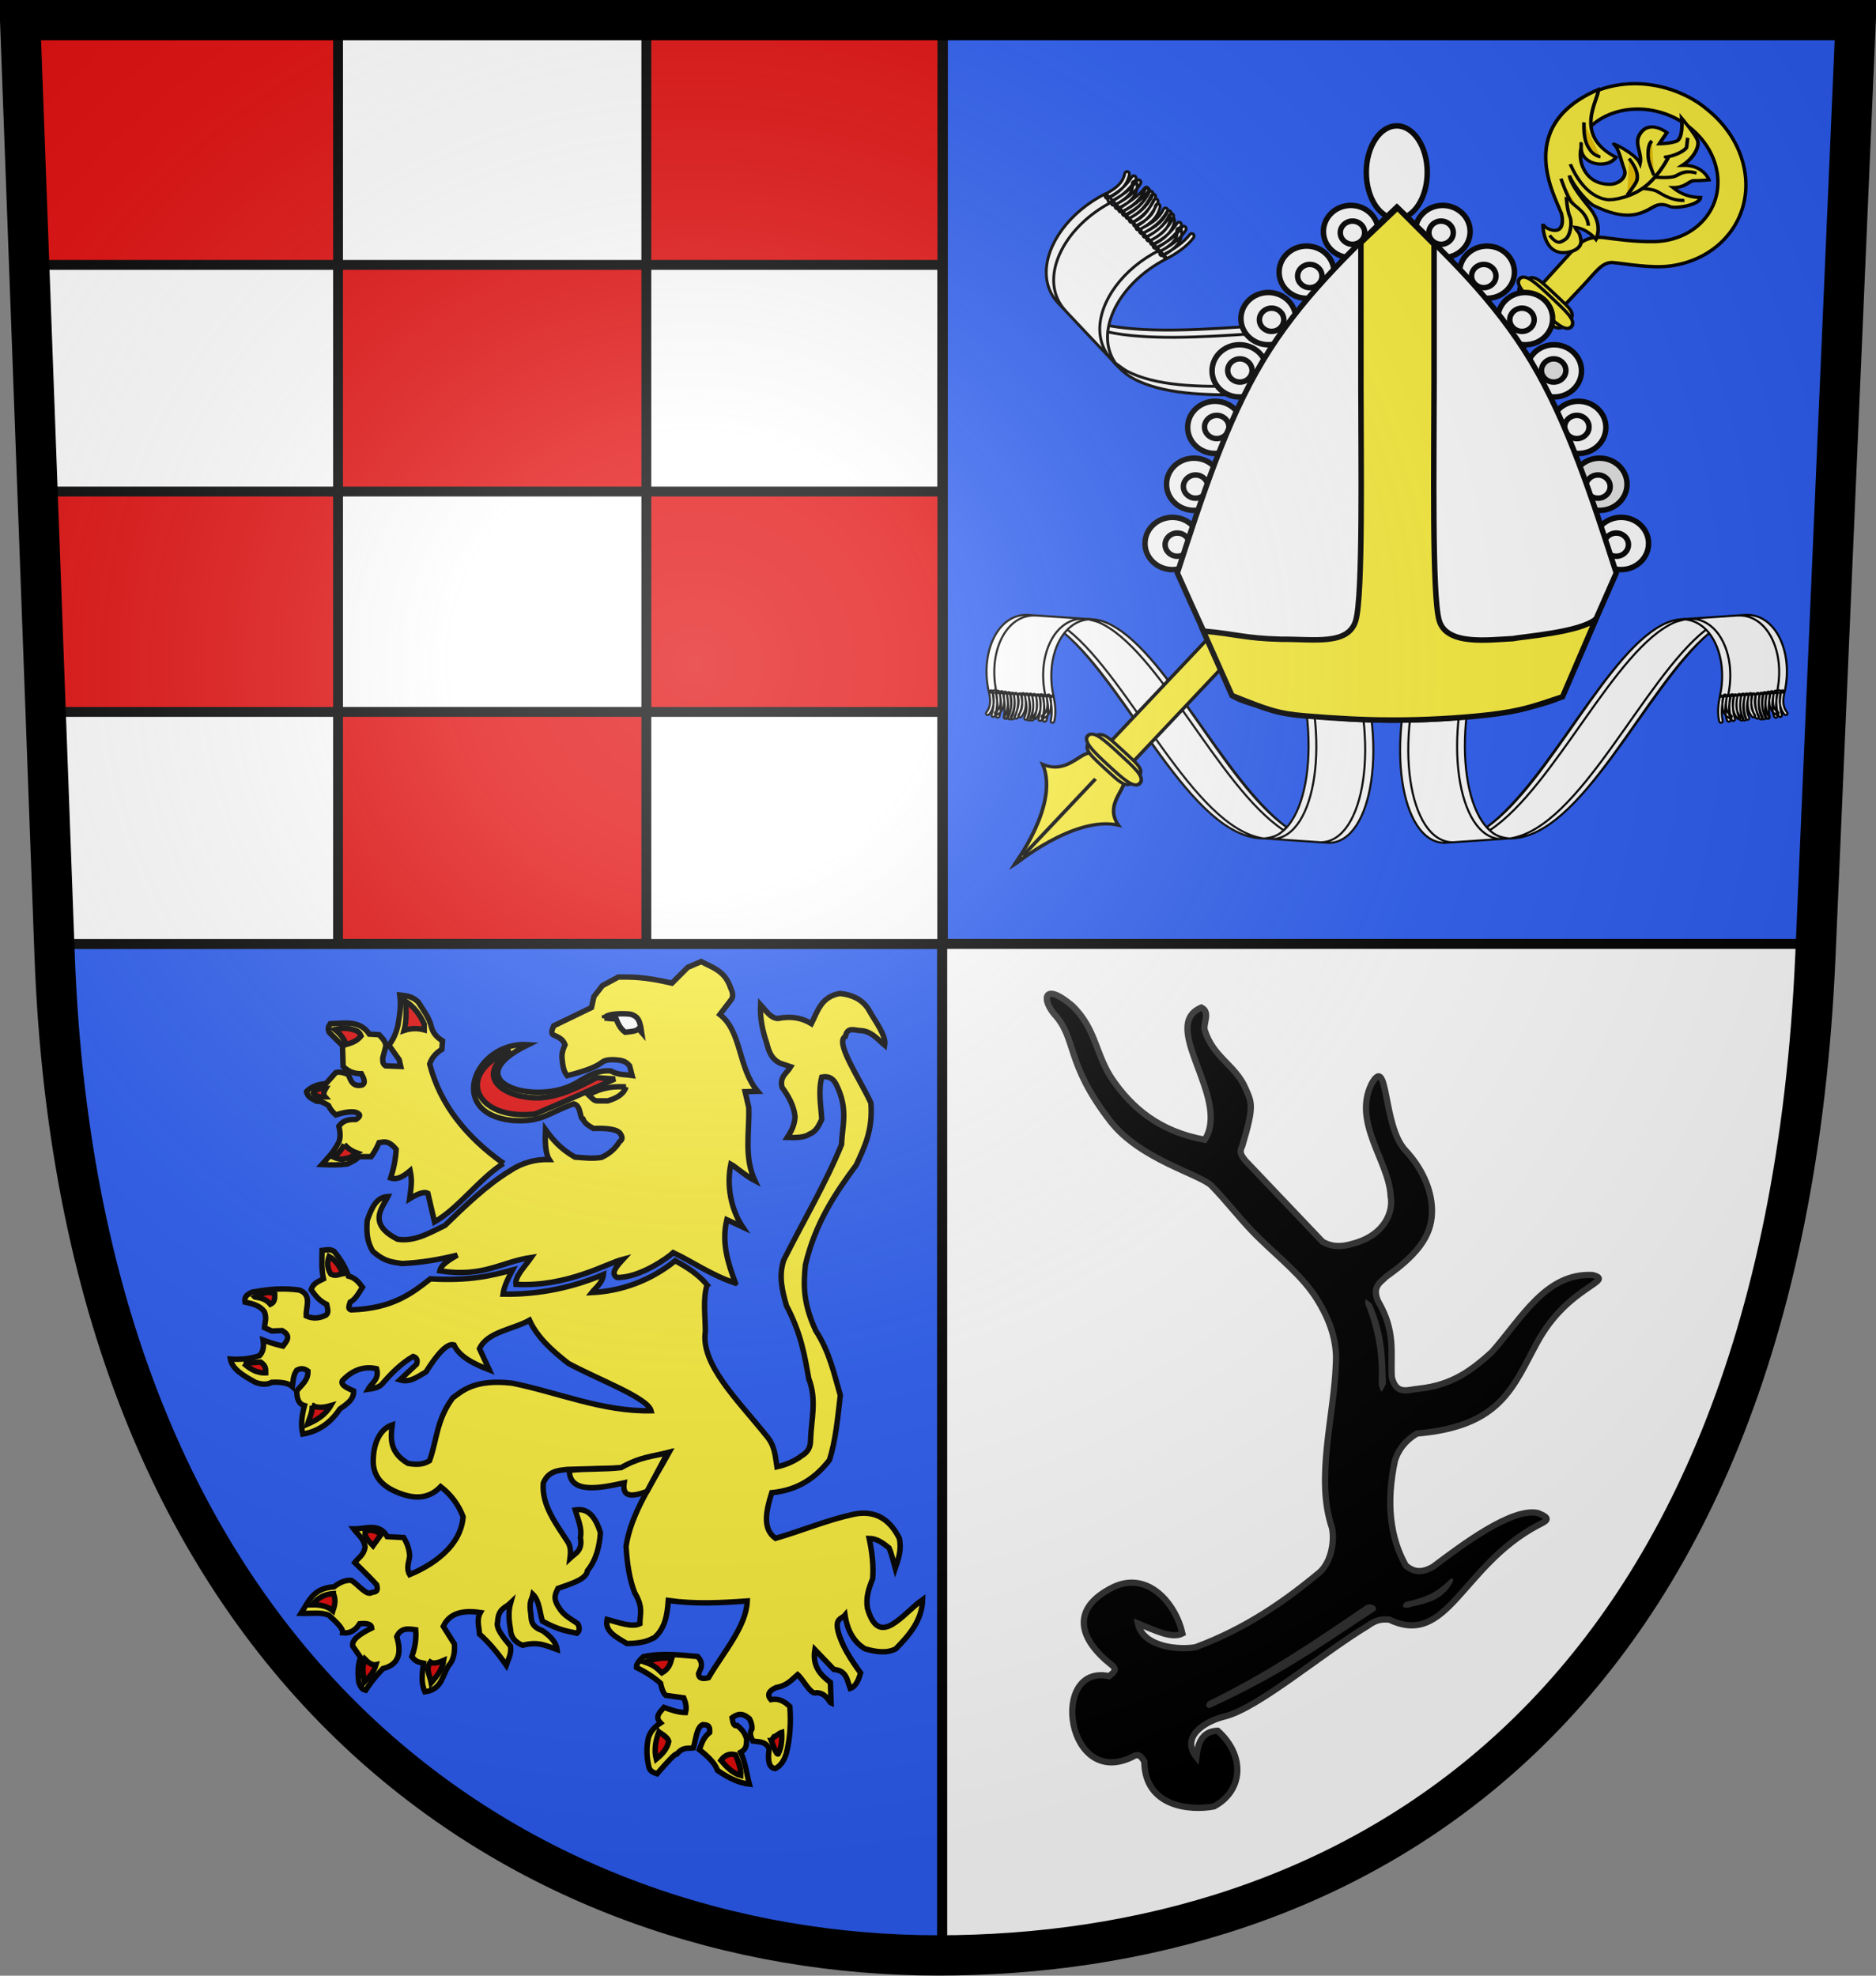 <?xml version="1.0" encoding="UTF-8" standalone="no"?>
<!-- Created with Inkscape (http://www.inkscape.org/) -->
<svg xmlns:dc="http://purl.org/dc/elements/1.1/" xmlns:cc="http://creativecommons.org/ns#" xmlns:rdf="http://www.w3.org/1999/02/22-rdf-syntax-ns#" xmlns:svg="http://www.w3.org/2000/svg" xmlns="http://www.w3.org/2000/svg" xmlns:xlink="http://www.w3.org/1999/xlink" xmlns:sodipodi="http://sodipodi.sourceforge.net/DTD/sodipodi-0.dtd" xmlns:inkscape="http://www.inkscape.org/namespaces/inkscape" width="950.804" height="1001.247" id="svg2" sodipodi:version="0.32" inkscape:version="0.48.0 r9654" version="1.0" sodipodi:docname="Wappen Walkenried.svg" inkscape:output_extension="org.inkscape.output.svg.inkscape">
  <rect width="100%" height="100%" fill="#808080" stroke="none"/>
  <title id="title4370">Wappen Walkenried.svg</title>
  <defs id="defs4">
    <radialGradient r="300" fy="226.331" fx="221.445" cy="226.331" cx="221.445" gradientTransform="matrix(0.423,0,0,0.4,-22.789,-22.718)" gradientUnits="userSpaceOnUse" id="radialGradient3035" xlink:href="#linearGradient2893" inkscape:collect="always" />
    <linearGradient id="linearGradient2893">
      <stop id="stop2895" style="stop-color:#ffffff;stop-opacity:0.314" offset="0" />
      <stop id="stop2897" style="stop-color:#ffffff;stop-opacity:0.251" offset="0.19" />
      <stop id="stop2901" style="stop-color:#6b6b6b;stop-opacity:0.125" offset="0.6" />
      <stop id="stop2899" style="stop-color:#000000;stop-opacity:0.125" offset="1" />
    </linearGradient>
  </defs>
  <sodipodi:namedview id="base" pagecolor="#ffffff" bordercolor="#666666" borderopacity="1.0" gridtolerance="10000" guidetolerance="10" objecttolerance="10" inkscape:pageopacity="0.0" inkscape:pageshadow="2" inkscape:zoom="0.48" inkscape:cx="477.87158" inkscape:cy="497.00351" inkscape:document-units="px" inkscape:current-layer="svg2" showgrid="false" inkscape:window-width="836" inkscape:window-height="688" inkscape:window-x="0" inkscape:window-y="0" inkscape:window-maximized="0" />
  <g transform="matrix(5.107,0,0,5.107,-9.8,-10.102)" id="field" inkscape:label="Field">
    <path inkscape:label="I: Gules" sodipodi:nodetypes="ccccc" id="path2919" d="m 95.464,95.706 0,-90.73 -90.054,-0.223 3.261,90.952 86.794,0 z" style="fill:#e20909;stroke:#000000;stroke-width:1" />
    <path style="fill:#2b5df2;stroke:#000000;stroke-width:1" d="m 95.484,95.706 0,-90.73 90.054,-0.223 -3.261,90.952 -86.794,0 z" id="path3368" sodipodi:nodetypes="ccccc" inkscape:label="II: Azure" />
    <path style="fill:#2b5df2;stroke:#000000;stroke-width:1" d="m 95.428,95.639 0,99.755 C 35.944,194.327 9.726,145.871 8.704,95.639 l 86.724,0 z" id="path2982" sodipodi:nodetypes="cccc" inkscape:label="III: Azure" />
    <path inkscape:label="IV: Argent" sodipodi:nodetypes="cccc" id="path2984" d="m 95.421,95.639 0,99.755 c 59.484,-1.066 85.174,-49.874 86.724,-99.755 z" style="fill:#ffffff;stroke:#000000;stroke-width:1" />
  </g>
  <g id="charges" inkscape:label="Charges">
    <path id="p38" style="fill:#ffffff;fill-rule:evenodd;stroke:#000000;stroke-width:5" d="m 171.333,13.747 156.25,0 0,464.614 -156.25,0 z m 306.221,347.042 0,117.572 -449.365,0 -6.211,-117.572 z m 0,-226.55 0,114.864 -462.012,0 0,-114.864 z" sodipodi:nodetypes="ccccccccccccccc" inkscape:label="I: Chequy" />
    <g id="g81" transform="matrix(0.933,0,0,0.933,3.169,124.735)" inkscape:label="II: Mitre and crozier">
      <path id="path3969" style="fill:#ffffff;fill-opacity:1;stroke:#000000;stroke-width:0.462;stroke-linecap:round;stroke-linejoin:round;stroke-miterlimit:4;stroke-opacity:1;stroke-dasharray:none" d="m 686.534,140.558 c -3.551,2.88 -5.253,9.147 -3.78,15.636 0,0 1.362,0.088 1.724,0.113 -2.047,-9.053 2.088,-17.66 8.79,-17.252 l -1.797,-0.136 c -1.875,-0.098 -3.548,0.513 -4.937,1.64 z m 12.662,0.831 c -3.575,2.867 -5.292,9.152 -3.815,15.663 0.4,0.027 1.818,0.12 1.818,0.12 -1.97,-8.68 1.746,-16.942 7.959,-17.261 -0.213,-0.04 -0.428,-0.078 -0.637,-0.1 -0.068,-0.007 -0.132,-0.011 -0.199,-0.017 -0.031,-0.002 -0.119,-0.01 -0.153,-0.013 -0.014,-9.3e-4 -0.028,0.003 -0.042,0.002 -1.869,-0.103 -3.542,0.491 -4.931,1.604 z m 6.788,-1.48 -14.509,-0.989 c -6.668,-0.348 -10.77,8.241 -8.72,17.271 l 14.443,0.986 c -2.056,-9.059 2.08,-17.675 8.786,-17.267 z m 43.17,46.354 c -14.277,-10.08 -26.96,-39.984 -40.182,-45.615 -1.042,-0.444 -2.043,-0.683 -2.992,-0.741 -3.079,-0.374 0.207,0.231 1.181,0.615 13.398,5.706 26.743,36.687 41.244,46.352 m 8.199,2.729 4e-5,-1e-4 c 0.029,0.005 0.058,0.009 0.087,0.013 0.024,-1.9e-4 0.049,-0.006 0.072,-0.006 -0.036,-0.002 -0.121,-0.005 -0.159,-0.007 m -57.053,-46.631 c 14.313,11.762 28.272,45.763 44.412,45.784 -15.615,-2.347 -29.659,-35.529 -43.624,-46.496 m -0.767,0.712 c 14.196,12.217 28.578,46.061 44.603,45.784 3.483,-0.368 4.223,-1.842 4.963,-2.515 -14.06,-10.452 -27.109,-40.034 -40.16,-45.592 -1.042,-0.444 -2.043,-0.683 -2.993,-0.74 l -14.509,-0.989 m 4.388,17.794 c 0.113,-0.056 0.241,-0.06 0.348,-0.012 0.107,0.048 0.181,0.143 0.203,0.26 0.177,0.864 0.281,1.835 0.14,2.729 -0.142,0.894 -0.566,1.761 -1.447,2.205 -0.134,0.069 -0.288,0.065 -0.404,-0.011 -0.116,-0.075 -0.176,-0.211 -0.157,-0.354 0.019,-0.144 0.114,-0.273 0.249,-0.34 0.572,-0.288 0.844,-0.817 0.96,-1.554 0.117,-0.737 0.034,-1.636 -0.132,-2.447 -0.042,-0.184 0.059,-0.385 0.24,-0.476 l 0,0 z m 0.832,0.229 c 0.109,-0.041 0.226,-0.036 0.323,0.013 0.097,0.049 0.164,0.139 0.186,0.246 0.348,1.704 0.54,3.662 0.129,5.416 -0.05,0.219 -0.267,0.374 -0.485,0.346 -0.218,-0.028 -0.355,-0.229 -0.306,-0.448 0.366,-1.56 0.207,-3.441 -0.129,-5.085 -0.042,-0.199 0.081,-0.411 0.283,-0.488 z m -1.652,-0.197 c 0.113,-0.053 0.239,-0.056 0.344,-0.007 0.105,0.049 0.178,0.143 0.199,0.258 0.347,1.695 0.599,3.609 0.015,5.392 -0.037,0.148 -0.153,0.27 -0.301,0.317 -0.147,0.047 -0.302,0.012 -0.4,-0.092 -0.098,-0.104 -0.124,-0.259 -0.066,-0.402 0.504,-1.537 0.299,-3.334 -0.039,-4.986 -0.043,-0.187 0.062,-0.391 0.248,-0.48 l 0,0 z m -0.77,-0.105 c 0.113,-0.053 0.239,-0.056 0.344,-0.007 0.105,0.049 0.178,0.143 0.199,0.258 0.352,1.721 0.376,3.527 -0.216,5.317 -0.037,0.148 -0.153,0.27 -0.301,0.317 -0.147,0.047 -0.302,0.012 -0.4,-0.092 -0.098,-0.104 -0.124,-0.259 -0.066,-0.402 0.536,-1.622 0.524,-3.285 0.191,-4.912 -0.043,-0.187 0.062,-0.391 0.248,-0.48 z m -0.709,0.021 c 0.111,-0.042 0.23,-0.037 0.327,0.014 0.098,0.051 0.165,0.143 0.184,0.253 0.349,1.708 0.454,3.492 -0.762,5.014 -0.09,0.129 -0.241,0.205 -0.391,0.195 -0.15,-0.009 -0.274,-0.102 -0.321,-0.24 -0.047,-0.138 -0.009,-0.298 0.099,-0.413 0.981,-1.228 0.908,-2.691 0.573,-4.331 -0.043,-0.202 0.084,-0.417 0.29,-0.492 z m -0.848,-0.101 c 0.109,-0.041 0.226,-0.036 0.323,0.013 0.097,0.049 0.164,0.139 0.186,0.246 0.35,1.714 0.392,3.446 -0.507,5.389 -0.096,0.208 -0.338,0.315 -0.541,0.239 -0.202,-0.076 -0.288,-0.306 -0.192,-0.513 0.813,-1.757 0.774,-3.248 0.44,-4.883 -0.043,-0.202 0.084,-0.417 0.29,-0.492 z m -0.835,-0.072 c 0.109,-0.041 0.226,-0.036 0.323,0.013 0.097,0.049 0.164,0.139 0.186,0.246 0.35,1.712 0.427,3.478 -0.288,5.371 -0.04,0.15 -0.161,0.273 -0.313,0.316 -0.151,0.043 -0.307,-2e-5 -0.4,-0.112 -0.093,-0.112 -0.109,-0.273 -0.04,-0.415 0.646,-1.709 0.584,-3.295 0.249,-4.932 -0.042,-0.199 0.081,-0.411 0.283,-0.488 z m -0.822,-0.042 c 0.109,-0.041 0.226,-0.036 0.323,0.013 0.097,0.049 0.164,0.139 0.186,0.246 0.341,1.666 0.747,3.359 -0.169,5.339 -0.096,0.208 -0.338,0.315 -0.541,0.239 -0.202,-0.076 -0.288,-0.306 -0.192,-0.513 0.796,-1.72 0.454,-3.155 0.11,-4.836 -0.042,-0.199 0.081,-0.411 0.283,-0.488 z m -0.835,-0.072 c 0.109,-0.041 0.226,-0.036 0.323,0.013 0.097,0.049 0.164,0.139 0.186,0.246 0.348,1.7 0.501,3.407 -0.694,4.954 -0.143,0.184 -0.4,0.232 -0.573,0.108 -0.174,-0.124 -0.198,-0.374 -0.055,-0.558 0.977,-1.265 0.868,-2.627 0.531,-4.275 -0.042,-0.199 0.081,-0.411 0.283,-0.488 z m -0.705,0.047 c 0.111,-0.042 0.23,-0.037 0.327,0.014 0.098,0.051 0.165,0.143 0.184,0.253 0.357,1.745 0.086,3.189 -0.79,5.082 -0.096,0.208 -0.338,0.315 -0.541,0.239 -0.202,-0.076 -0.288,-0.306 -0.192,-0.513 0.836,-1.807 1.056,-2.983 0.728,-4.586 -0.042,-0.199 0.081,-0.411 0.283,-0.488 z m -0.927,-0.102 c 0.111,-0.042 0.23,-0.037 0.327,0.014 0.098,0.051 0.165,0.143 0.184,0.253 0.356,1.741 0.184,3.451 -0.704,5.37 -0.096,0.208 -0.338,0.315 -0.541,0.239 -0.202,-0.076 -0.288,-0.306 -0.192,-0.513 0.824,-1.781 0.974,-3.261 0.645,-4.867 -0.047,-0.2 0.075,-0.416 0.279,-0.495 z m -0.814,-0.046 c 0.111,-0.042 0.23,-0.037 0.327,0.014 0.098,0.051 0.165,0.143 0.184,0.253 0.35,1.714 0.392,3.446 -0.507,5.389 -0.096,0.208 -0.338,0.315 -0.541,0.239 -0.202,-0.076 -0.288,-0.306 -0.192,-0.513 0.813,-1.757 0.774,-3.248 0.44,-4.883 -0.048,-0.203 0.078,-0.423 0.287,-0.499 z m -0.778,-0.103 c 0.113,-0.056 0.241,-0.06 0.348,-0.012 0.107,0.048 0.181,0.143 0.203,0.26 0.35,1.714 0.392,3.446 -0.507,5.389 -0.096,0.208 -0.338,0.315 -0.541,0.239 -0.202,-0.076 -0.288,-0.306 -0.192,-0.513 0.813,-1.757 0.774,-3.248 0.44,-4.883 -0.043,-0.187 0.062,-0.391 0.248,-0.48 z m -1.595,-0.214 c 0.113,-0.056 0.241,-0.06 0.348,-0.012 0.107,0.048 0.181,0.143 0.203,0.26 0.177,0.864 0.281,1.835 0.14,2.729 -0.142,0.894 -0.566,1.761 -1.447,2.205 -0.134,0.069 -0.288,0.065 -0.404,-0.011 -0.116,-0.075 -0.176,-0.211 -0.157,-0.354 0.019,-0.144 0.114,-0.273 0.249,-0.34 0.572,-0.288 0.844,-0.817 0.96,-1.554 0.117,-0.737 0.034,-1.636 -0.132,-2.447 -0.042,-0.184 0.059,-0.385 0.24,-0.476 l 0,0 z m 0.812,0.091 c 0.109,-0.041 0.226,-0.036 0.323,0.013 0.097,0.049 0.164,0.139 0.186,0.246 0.348,1.704 0.54,3.662 0.129,5.416 -0.05,0.219 -0.267,0.374 -0.485,0.346 -0.218,-0.028 -0.355,-0.229 -0.306,-0.448 0.366,-1.56 0.207,-3.441 -0.129,-5.085 -0.042,-0.199 0.081,-0.411 0.283,-0.488 z m -1.652,-0.197 c 0.113,-0.053 0.239,-0.056 0.344,-0.007 0.105,0.049 0.178,0.143 0.199,0.258 0.347,1.695 0.599,3.609 0.015,5.392 -0.004,0.016 -0.009,0.031 -0.015,0.046 -0.048,0.127 -0.154,0.229 -0.286,0.271 -0.147,0.047 -0.302,0.012 -0.4,-0.092 -0.098,-0.104 -0.124,-0.259 -0.066,-0.402 0.504,-1.537 0.299,-3.334 -0.039,-4.986 -0.043,-0.187 0.062,-0.391 0.248,-0.48 l 0,0 z m -0.77,-0.105 c 0.113,-0.053 0.239,-0.056 0.344,-0.007 0.105,0.049 0.178,0.143 0.199,0.258 0.352,1.721 0.376,3.527 -0.216,5.317 -0.037,0.148 -0.153,0.27 -0.301,0.317 -0.147,0.047 -0.302,0.012 -0.4,-0.092 -0.098,-0.104 -0.124,-0.259 -0.066,-0.402 0.536,-1.622 0.524,-3.285 0.191,-4.912 -0.043,-0.187 0.062,-0.391 0.248,-0.48 z m -0.709,0.021 c 0.111,-0.042 0.23,-0.037 0.327,0.014 0.098,0.051 0.165,0.143 0.184,0.253 0.349,1.708 0.454,3.492 -0.762,5.014 -0.089,0.129 -0.241,0.205 -0.391,0.195 -0.15,-0.009 -0.274,-0.102 -0.321,-0.24 -0.047,-0.138 -0.009,-0.298 0.099,-0.413 0.981,-1.228 0.908,-2.691 0.573,-4.331 -0.043,-0.202 0.084,-0.417 0.29,-0.492 z m 66.811,-9.866 c 7.685,20.218 4.05,42.687 -5.726,42.856 0,0 1.453,0.096 1.877,0.125 9.665,-0.39 13.223,-22.734 5.576,-42.85 l -0.014,-0.019 c -0.358,-0.024 -1.712,-0.112 -1.712,-0.112 z m 12.62,0.863 c 7.685,20.218 4.057,42.682 -5.719,42.85 0.402,0.027 1.823,0.127 1.823,0.127 9.776,-0.169 13.399,-22.639 5.714,-42.857 0,0 -1.418,-0.093 -1.818,-0.12 z m 1.821,0.121 -14.443,-0.986 c 7.685,20.218 4.056,42.689 -5.72,42.858 l 14.443,0.986 c 9.776,-0.169 13.405,-22.64 5.72,-42.858 z" inkscape:label="Lappet dexter" transform="matrix(2.436,0,0,2.436,-1129.395,-138.084)" sodipodi:nodetypes="sccccsccccccccccccccccsccccccccccccccscccscscsccccccccscccccccccccccccccccccccccccccccccccccccscccccccccccccccccccccccccccsccccccccsccccccccsccscccccsccccccccsccccccccccscsccscccccccccccccccccscccccccccccccccccccccccccccccccccccccccccccc" />
      <path inkscape:label="Ribbon" d="m 564.949,14.436 c -0.103,-15.306 12.483,-33.03 32.396,-43.02 0,0 3.123,3.335 3.957,4.219 -27.76,13.955 -41.226,42.948 -25.921,59.411 l -4.174,-4.357 c -4.24,-4.641 -6.217,-10.264 -6.258,-16.253 z m 29.069,30.975 c -0.187,-15.341 12.413,-33.144 32.392,-43.166 0.92,0.976 4.176,4.445 4.176,4.445 -26.632,13.36 -40.098,40.536 -27.713,57.28 -0.557,-0.467 -1.111,-0.942 -1.613,-1.434 -0.163,-0.161 -0.309,-0.317 -0.467,-0.481 -0.071,-0.076 -0.28,-0.286 -0.357,-0.368 -0.032,-0.034 -0.052,-0.079 -0.084,-0.113 -4.241,-4.613 -6.262,-10.204 -6.335,-16.162 z m 10.606,20.699 -33.408,-35.415 c -15.076,-16.502 -1.587,-45.37 26.118,-59.269 l 33.258,35.252 c -27.797,13.945 -41.283,42.957 -25.968,59.432 z m 4.09,1.739 c 30.92,16.098 93.282,4.078 147.571,2.396 l -1.493,4.409 c -52.485,3.227 -111.968,13.195 -141.903,-2.39 -3.364,-1.751 -6.11,-3.83 -8.278,-6.163 -7.515,-7.168 1.036,0.043 4.103,1.747 z m 157.325,-26.125 -1.356,3.007 C 713.545,40.651 640.38,55.617 598.301,46.595 m 1.588,-3.23 c 43.918,7.633 116.097,-7.333 165.947,-2.14 L 754.573,75.447 c -52.589,2.379 -112.146,12.201 -141.672,-3.172 -3.364,-1.751 -6.109,-3.832 -8.278,-6.165 L 571.216,30.695 M 626.556,4.209 c 0.096,0.411 0.357,0.752 0.708,0.926 0.351,0.174 0.757,0.164 1.103,-0.028 2.608,-1.379 5.343,-3.174 7.354,-5.441 2.011,-2.267 3.35,-5.209 2.625,-8.431 -0.106,-0.492 -0.445,-0.882 -0.886,-1.021 -0.442,-0.139 -0.919,-0.006 -1.249,0.348 -0.331,0.354 -0.464,0.876 -0.349,1.366 0.471,2.093 -0.319,3.918 -1.977,5.787 -1.659,1.87 -4.16,3.566 -6.608,4.86 -0.567,0.283 -0.87,0.971 -0.719,1.634 l 0,0 z m 2.362,1.663 c 0.126,0.369 0.388,0.662 0.721,0.807 0.333,0.145 0.707,0.13 1.031,-0.043 5.147,-2.722 10.617,-6.39 14.279,-11.181 0.462,-0.594 0.401,-1.486 -0.137,-1.991 -0.537,-0.505 -1.348,-0.432 -1.81,0.162 -3.257,4.263 -8.459,7.852 -13.424,10.478 -0.603,0.313 -0.89,1.082 -0.66,1.768 z m -4.02,-3.853 c 0.103,0.404 0.364,0.736 0.713,0.904 0.349,0.168 0.749,0.156 1.091,-0.034 5.12,-2.708 10.607,-6.124 13.973,-11.426 0.302,-0.41 0.372,-0.971 0.182,-1.452 -0.191,-0.482 -0.611,-0.805 -1.088,-0.837 -0.478,-0.032 -0.933,0.232 -1.181,0.684 -2.902,4.57 -7.985,7.86 -12.977,10.5 -0.576,0.287 -0.879,0.993 -0.713,1.662 l 0,0 z m -1.909,-1.769 c 0.103,0.404 0.364,0.736 0.713,0.904 0.349,0.168 0.749,0.156 1.091,-0.034 5.197,-2.749 9.918,-6.527 13.291,-11.864 0.302,-0.41 0.373,-0.971 0.182,-1.452 -0.191,-0.482 -0.611,-0.805 -1.088,-0.837 -0.478,-0.032 -0.933,0.232 -1.181,0.684 -3.054,4.833 -7.38,8.339 -12.295,10.938 -0.576,0.287 -0.879,0.993 -0.713,1.662 z m -1.453,-1.876 c 0.127,0.375 0.393,0.673 0.733,0.817 0.339,0.144 0.719,0.122 1.045,-0.061 5.158,-2.728 9.995,-6.249 11.346,-12.632 0.144,-0.507 0.018,-1.057 -0.326,-1.426 -0.343,-0.369 -0.848,-0.492 -1.304,-0.32 -0.456,0.172 -0.789,0.609 -0.858,1.135 -1.089,5.148 -5.027,8.07 -9.982,10.69 -0.614,0.317 -0.9,1.104 -0.654,1.796 z m -2.064,-1.976 c 0.126,0.369 0.388,0.662 0.721,0.807 0.333,0.145 0.707,0.13 1.031,-0.043 5.176,-2.738 9.744,-6.311 12.858,-12.769 0.333,-0.691 0.095,-1.545 -0.531,-1.907 -0.626,-0.362 -1.403,-0.096 -1.736,0.595 -2.814,5.836 -6.753,8.909 -11.69,11.52 -0.614,0.317 -0.9,1.104 -0.654,1.796 z m -1.961,-2.006 c 0.126,0.369 0.388,0.662 0.721,0.807 0.333,0.145 0.707,0.13 1.031,-0.043 5.17,-2.735 9.902,-6.289 13.276,-12.163 0.303,-0.423 0.362,-0.997 0.153,-1.481 -0.21,-0.484 -0.652,-0.793 -1.14,-0.796 -0.488,-0.004 -0.937,0.299 -1.158,0.779 -3.046,5.303 -7.281,8.515 -12.223,11.129 -0.603,0.313 -0.89,1.082 -0.66,1.768 z m -1.858,-2.036 c 0.126,0.369 0.388,0.662 0.721,0.807 0.333,0.145 0.707,0.13 1.031,-0.043 5.033,-2.662 10.274,-5.21 13.447,-11.788 0.333,-0.691 0.095,-1.545 -0.531,-1.907 -0.626,-0.362 -1.403,-0.096 -1.736,0.595 -2.756,5.715 -7.192,7.881 -12.272,10.568 -0.603,0.313 -0.89,1.082 -0.66,1.768 z m -1.961,-2.006 c 0.126,0.369 0.388,0.662 0.721,0.807 0.333,0.145 0.707,0.129 1.031,-0.043 5.134,-2.715 9.875,-5.947 11.335,-12.326 0.171,-0.761 -0.249,-1.528 -0.94,-1.712 -0.691,-0.184 -1.39,0.283 -1.561,1.045 -1.194,5.215 -4.947,7.828 -9.925,10.461 -0.603,0.313 -0.89,1.082 -0.66,1.768 z m -1.377,-1.924 c 0.127,0.375 0.393,0.673 0.732,0.817 0.339,0.144 0.719,0.122 1.045,-0.061 5.271,-2.788 8.428,-6.559 11.46,-12.847 0.333,-0.691 0.095,-1.545 -0.531,-1.907 -0.626,-0.362 -1.403,-0.096 -1.736,0.595 -2.896,6.005 -5.47,9.074 -10.311,11.634 -0.603,0.314 -0.89,1.082 -0.66,1.768 z m -2.235,-2.179 c 0.127,0.375 0.393,0.673 0.732,0.817 0.339,0.144 0.719,0.122 1.045,-0.061 5.26,-2.782 9.314,-6.863 12.389,-13.238 0.333,-0.691 0.095,-1.545 -0.531,-1.907 -0.626,-0.362 -1.403,-0.096 -1.736,0.595 -2.854,5.918 -6.361,9.452 -11.214,12.018 -0.617,0.303 -0.917,1.08 -0.686,1.775 z m -1.851,-2.008 c 0.127,0.375 0.393,0.673 0.732,0.817 0.339,0.144 0.719,0.122 1.045,-0.061 5.176,-2.738 9.744,-6.311 12.858,-12.769 0.333,-0.691 0.095,-1.545 -0.531,-1.907 -0.626,-0.362 -1.403,-0.096 -1.736,0.595 -2.814,5.836 -6.753,8.909 -11.69,11.52 -0.628,0.307 -0.927,1.102 -0.679,1.804 z m -1.919,-1.792 c 0.096,0.411 0.357,0.752 0.708,0.926 0.351,0.174 0.757,0.164 1.103,-0.028 5.176,-2.738 9.744,-6.311 12.858,-12.769 0.333,-0.691 0.095,-1.545 -0.531,-1.907 -0.626,-0.362 -1.403,-0.096 -1.736,0.595 -2.814,5.836 -6.753,8.909 -11.69,11.52 -0.576,0.287 -0.879,0.993 -0.713,1.662 z m -3.944,-3.669 c 0.096,0.411 0.357,0.752 0.708,0.926 0.351,0.174 0.757,0.164 1.103,-0.028 2.608,-1.379 5.343,-3.174 7.354,-5.441 2.011,-2.267 3.35,-5.209 2.625,-8.431 -0.106,-0.492 -0.445,-0.882 -0.886,-1.021 -0.442,-0.139 -0.919,-0.006 -1.249,0.348 -0.331,0.354 -0.464,0.876 -0.349,1.366 0.471,2.093 -0.319,3.918 -1.977,5.787 -1.659,1.87 -4.16,3.566 -6.608,4.86 -0.567,0.283 -0.87,0.971 -0.719,1.633 l 0,0 z m 1.961,1.906 c 0.126,0.369 0.388,0.662 0.721,0.807 0.333,0.145 0.707,0.13 1.031,-0.043 5.147,-2.722 10.617,-6.39 14.279,-11.181 0.462,-0.594 0.401,-1.486 -0.137,-1.991 -0.538,-0.505 -1.348,-0.432 -1.81,0.162 -3.257,4.263 -8.459,7.852 -13.424,10.478 -0.603,0.313 -0.89,1.082 -0.66,1.768 z m -4.02,-3.853 c 0.103,0.404 0.364,0.736 0.713,0.904 0.349,0.168 0.749,0.156 1.091,-0.034 5.12,-2.708 10.607,-6.124 13.973,-11.426 0.302,-0.41 0.372,-0.971 0.182,-1.452 -0.191,-0.482 -0.611,-0.805 -1.088,-0.837 -0.478,-0.032 -0.933,0.232 -1.181,0.684 -2.902,4.57 -7.985,7.86 -12.977,10.5 -0.576,0.287 -0.879,0.993 -0.713,1.662 l 0,0 z m -1.909,-1.769 c 0.103,0.404 0.364,0.736 0.713,0.904 0.349,0.168 0.749,0.156 1.091,-0.034 5.197,-2.749 9.918,-6.527 13.291,-11.864 0.302,-0.41 0.372,-0.971 0.182,-1.452 -0.191,-0.482 -0.611,-0.805 -1.088,-0.837 -0.478,-0.032 -0.933,0.232 -1.181,0.684 -3.054,4.833 -7.38,8.339 -12.295,10.938 -0.576,0.287 -0.879,0.993 -0.713,1.662 z m -1.453,-1.876 c 0.127,0.375 0.393,0.673 0.733,0.817 0.339,0.144 0.719,0.122 1.045,-0.061 5.158,-2.728 9.995,-6.25 11.345,-12.632 0.144,-0.506 0.018,-1.057 -0.326,-1.426 -0.343,-0.369 -0.848,-0.492 -1.304,-0.32 -0.456,0.172 -0.789,0.609 -0.858,1.135 -1.089,5.148 -5.027,8.07 -9.982,10.69 -0.614,0.317 -0.9,1.104 -0.654,1.796 z" style="fill:#ffffff;fill-opacity:1;stroke:#000000;stroke-width:1.548;stroke-linecap:round;stroke-linejoin:round;stroke-miterlimit:4;stroke-opacity:1;stroke-dasharray:none" id="path6799" sodipodi:nodetypes="sccccsccccccccccccccccccsccccccccscccscscsccccccccscccccccccccccccccccccccccccccccccccccccscccccccccccccccccccccccccccsccccccccccccccccccccsccccccccccccccsccccccccccsccccscccccccccccccccccccccccccccccccccccccccccccc" />
      <g id="g3574" style="stroke:#000000;stroke-width:1.253;stroke-miterlimit:4;stroke-opacity:1;stroke-dasharray:none" inkscape:label="Crozier" transform="matrix(1.077,1.009,-1.009,1.077,1836.505,360.759)">
        <path d="m -655.316,207.843 c -19.399,2.674 -34.782,18.355 -34.856,35.982 -0.012,2.876 0.375,5.642 1.132,8.245 l 10.794,-0.822 c -1.05,-2.502 -1.611,-5.297 -1.598,-8.21 0.054,-12.898 11.454,-24.336 25.715,-26.069 0.46,-0.056 0.935,-0.071 1.4,-0.107 14.903,-1.135 26.91,8.75 26.853,22.064 -0.028,6.657 -3.067,12.916 -7.961,17.652 -4.894,4.737 -10.692,8.795 -14.393,11.468 -3.736,2.699 -5.206,6.151 -5.204,9.613 0.003,3.463 0.402,24.364 0.402,24.364 l 11.202,-0.853 c 0,0 0.031,-7.319 0.062,-14.637 0.031,-7.319 -0.898,-11.526 2.249,-14.052 3.25,-2.608 11.915,-8.009 16.569,-13.91 4.655,-5.9 7.427,-12.986 7.458,-20.437 0.078,-18.409 -16.593,-32.062 -37.2,-30.492 -0.563,0.043 -1.134,0.064 -1.692,0.129 -0.155,0.018 -0.312,0.016 -0.467,0.036 -0.153,0.019 -0.314,0.015 -0.467,0.036 z" style="fill:#fcef3c;fill-opacity:1;fill-rule:nonzero;stroke:#000000;stroke-width:1.253;stroke-miterlimit:4;stroke-opacity:1;stroke-dasharray:none" id="path12604" />
        <g transform="matrix(1.867,-0.142,-0.007,1.667,-507.737,190.767)" style="fill:#eac102;fill-opacity:1;stroke:#000000;stroke-width:0.71;stroke-miterlimit:4;stroke-opacity:1;stroke-dasharray:none" id="g17018">
          <path d="m -84.22,41.896 c 1.836,1.65 2.021,3.131 0.741,3.918 -1.28,0.787 -2.221,0.278 -2.221,0.278 0,0 3.874,5.041 6.895,2.02 1.126,-1.126 2.097,-3.27 0.678,-4.596 -1.419,-1.326 -1.269,-0.685 -2.545,-1.311 2.062,-1.529 4.658,-0.833 4.658,-0.833 0,0 -0.765,-3.483 -5.015,-4.514 -1.529,-0.371 -5.955,-1.312 -7.423,-2.827 2.412,1.463 6.522,2.096 7.61,1.804 6.611,-1.771 7.788,-4.75 8.652,-7.975 0.389,-1.451 1.126,-2.021 2.329,-2.422 1.203,-0.401 4.085,-4.425 3.16,-5.813 -1.377,1.319 -2.957,2.116 -5.304,2.146 1.895,-1.775 1.348,-3.456 2.135,-4.181 0.787,-0.725 2.014,-2.178 2.014,-2.178 0,0 -2.821,-1.862 -5.783,1.166 0.648,-2.838 -0.047,-5.7 -1.266,-6.425 -1.219,-0.725 -5.214,-1.604 -5.214,-1.604 0,0 3.039,3.254 2.345,4.72 -0.694,1.465 -2.106,2.811 -2.106,2.811 l -0.424,-2.996 c 0,0 -4.472,0.096 -3.64,4.155 0.499,2.434 2.934,2.786 3.981,4.908 -2.021,-1.126 -7.365,0.352 -6.239,0.337 1.126,-0.016 3.307,1.953 4.803,2.893 1.496,0.941 1.115,3.337 0.005,4.478 -1.11,1.141 -3.043,2.293 -5.557,1.229 -2.514,-1.064 -3.563,-3.439 -3.563,-3.439 0,0 -1.342,-1.712 0,0 1.342,1.712 3.424,1.326 4.566,0.431 1.141,-0.895 1.873,-2.158 1.694,-3.66 -9.363,2.253 -10.336,-7.888 -11.711,-9.234 -7.58,18.898 9.91,25.064 11.745,26.714 z" style="fill:#fcef3c;fill-opacity:1;fill-rule:evenodd;stroke:#000000;stroke-width:0.71;stroke-linecap:butt;stroke-linejoin:miter;stroke-miterlimit:4;stroke-opacity:1;stroke-dasharray:none" id="path11679" />
          <g style="fill:#eac102;fill-opacity:1;stroke:#000000;stroke-width:0.71;stroke-miterlimit:4;stroke-opacity:1;stroke-dasharray:none" id="g17008">
            <path d="m -89.88,31.945 c 6.046,3.429 9.114,1.715 10.107,0.993 0.993,-0.722 3.249,-3.88 3.7,-7.851 0.451,-3.971 -0.722,-8.122 -0.722,-8.122 0,0 -0.902,1.263 0,0 0.902,-1.263 1.624,-3.61 1.263,-4.151 -0.361,-0.541 -1.083,-1.715 -1.083,-1.715" style="fill:none;stroke:#000000;stroke-width:0.71;stroke-linecap:butt;stroke-linejoin:miter;stroke-miterlimit:4;stroke-opacity:1;stroke-dasharray:none" id="path15234" />
            <path d="m -81.307,16.604 c -0.18,1.263 1.444,3.249 2.346,3.971 0.902,0.722 2.617,1.715 2.617,1.715" style="fill:#eac102;fill-opacity:1;fill-rule:evenodd;stroke:#000000;stroke-width:0.71;stroke-linecap:butt;stroke-linejoin:miter;stroke-miterlimit:4;stroke-opacity:1;stroke-dasharray:none" id="path15236" />
            <path d="m -70.568,15.973 c -2.166,1.083 -2.166,2.256 -2.617,3.429 -0.451,1.173 -2.617,2.888 -2.617,2.888" style="fill:#eac102;fill-opacity:1;fill-rule:evenodd;stroke:#000000;stroke-width:0.71;stroke-linecap:butt;stroke-linejoin:miter;stroke-miterlimit:4;stroke-opacity:1;stroke-dasharray:none" id="path15238" />
            <path d="m -68.61,22.38 c -2.093,2.166 -4.662,1.985 -5.518,2.346 -0.856,0.361 -2.188,1.444 -2.188,1.444" style="fill:#eac102;fill-opacity:1;fill-rule:evenodd;stroke:#000000;stroke-width:0.71;stroke-linecap:butt;stroke-linejoin:miter;stroke-miterlimit:4;stroke-opacity:1;stroke-dasharray:none" id="path15240" />
            <path d="m -82.209,22.831 c 2.978,0.722 3.88,2.076 4.151,2.888 0.271,0.812 0.541,3.7 0.541,3.7" style="fill:#eac102;fill-opacity:1;fill-rule:evenodd;stroke:#000000;stroke-width:0.71;stroke-linecap:butt;stroke-linejoin:miter;stroke-miterlimit:4;stroke-opacity:1;stroke-dasharray:none" id="path15242" />
            <path d="m -93.579,22.831 c 2.346,3.158 3.61,3.61 4.783,3.971 1.173,0.361 2.256,-0.271 2.256,-0.271" style="fill:#eac102;fill-opacity:1;fill-rule:evenodd;stroke:#000000;stroke-width:0.71;stroke-linecap:butt;stroke-linejoin:miter;stroke-miterlimit:4;stroke-opacity:1;stroke-dasharray:none" id="path16124" />
            <path d="m -78.96,40.067 c -1.895,-2.166 -4.332,-1.444 -5.595,-1.715 -1.263,-0.271 -4.693,-2.617 -4.693,-2.617" style="fill:#eac102;fill-opacity:1;fill-rule:evenodd;stroke:#000000;stroke-width:0.71;stroke-linecap:butt;stroke-linejoin:miter;stroke-miterlimit:4;stroke-opacity:1;stroke-dasharray:none" id="path16126" />
            <path d="m -83.202,47.106 c 2.527,0.632 2.527,-0.361 2.797,-1.534 0.271,-1.173 -1.263,-3.88 -2.436,-4.512 -1.173,-0.632 -3.158,-2.888 -3.158,-2.888" style="fill:none;stroke:#000000;stroke-width:0.71;stroke-linecap:butt;stroke-linejoin:miter;stroke-miterlimit:4;stroke-opacity:1;stroke-dasharray:none" id="path16128" />
          </g>
        </g>
        <g transform="matrix(1.867,-0.142,-0.007,1.667,-507.354,187.556)" style="fill:#fcef3c;fill-opacity:1;stroke:#000000;stroke-width:0.71;stroke-miterlimit:4;stroke-opacity:1;stroke-dasharray:none" id="g21648">
          <path d="m -79.372,202.367 c -1.263,1.805 -0.55,6.869 -5.062,8.312 7.908,4.566 9.498,21.244 9.531,21.406 0.044,-0.164 1.908,-16.987 9.562,-21.406 -4.512,-1.444 -3.799,-6.508 -5.062,-8.312 -0.194,-4.094 -3.723,-3.406 -4.844,-3.406 -1.121,0 -4.125,-0.196 -4.125,3.406 z" style="fill:#fcef3c;fill-opacity:1;fill-rule:evenodd;stroke:#000000;stroke-width:0.71;stroke-linecap:butt;stroke-linejoin:miter;stroke-miterlimit:4;stroke-opacity:1;stroke-dasharray:none" id="path19895" />
          <path d="m -74.888,229.222 0,-23.347" style="fill:#fcef3c;fill-opacity:1;fill-rule:evenodd;stroke:#000000;stroke-width:0.71;stroke-linecap:butt;stroke-linejoin:miter;stroke-miterlimit:4;stroke-opacity:1;stroke-dasharray:none" id="path20773" />
        </g>
        <rect width="11.152" height="228.565" x="-653.992" y="252.352" style="fill:#fcef3c;fill-opacity:1;fill-rule:nonzero;stroke:#000000;stroke-width:1.255;stroke-miterlimit:4;stroke-opacity:1;stroke-dasharray:none" id="rect17044" transform="matrix(0.997,-0.076,-0.004,1,0,0)" />
        <g transform="matrix(1.872,0.003,-0.136,1.661,-500.468,202.095)" style="fill:#fcef3c;fill-opacity:1;stroke:#000000;stroke-width:0.71;stroke-miterlimit:4;stroke-opacity:1;stroke-dasharray:none" id="g18799">
          <path d="m -68.385,59.244 c 0.064,2.851 -0.92,2.815 -5.883,2.815 -4.879,0 -5.81,-0.108 -5.883,-2.815 -0.077,-2.856 1.011,-2.815 5.883,-2.815 4.601,0 5.815,-0.185 5.883,2.815 z" style="fill:#fcef3c;fill-opacity:1;fill-rule:nonzero;stroke:#000000;stroke-width:0.71;stroke-miterlimit:4;stroke-opacity:1;stroke-dasharray:none" id="path17922" />
          <path d="m -67.335,59.244 c 0.076,1.782 -3.106,1.76 -6.932,1.76 -3.827,0 -6.847,-0.068 -6.932,-1.76 -0.09,-1.785 3.106,-1.76 6.932,-1.76 3.827,0 6.853,-0.116 6.932,1.76 z" style="fill:#fcef3c;fill-opacity:1;fill-rule:nonzero;stroke:#000000;stroke-width:0.71;stroke-miterlimit:4;stroke-opacity:1;stroke-dasharray:none" id="path17919" />
        </g>
        <g transform="matrix(1.872,-0.015,-0.12,1.663,-502.423,431.938)" style="fill:#fcef3c;fill-opacity:1;stroke:#000000;stroke-width:0.71;stroke-miterlimit:4;stroke-opacity:1;stroke-dasharray:none" id="g19889">
          <path d="m -68.385,59.244 c 0.064,2.851 -0.92,2.815 -5.883,2.815 -4.879,0 -5.81,-0.108 -5.883,-2.815 -0.077,-2.856 1.011,-2.815 5.883,-2.815 4.601,0 5.815,-0.185 5.883,2.815 z" style="fill:#fcef3c;fill-opacity:1;fill-rule:nonzero;stroke:#000000;stroke-width:0.71;stroke-miterlimit:4;stroke-opacity:1;stroke-dasharray:none" id="path19891" />
          <path d="m -67.335,59.244 c 0.076,1.782 -3.106,1.76 -6.932,1.76 -3.827,0 -6.847,-0.068 -6.932,-1.76 -0.09,-1.785 3.106,-1.76 6.932,-1.76 3.827,0 6.853,-0.116 6.932,1.76 z" style="fill:#fcef3c;fill-opacity:1;fill-rule:nonzero;stroke:#000000;stroke-width:0.71;stroke-miterlimit:4;stroke-opacity:1;stroke-dasharray:none" id="path19893" />
        </g>
      </g>
      <g style="stroke:#000000;stroke-width:1.219;stroke-miterlimit:4;stroke-opacity:1;stroke-dasharray:none" id="g2953" inkscape:label="Mitre" transform="matrix(2.436,0,0,2.436,-1129.395,-138.084)">
        <path sodipodi:nodetypes="sccccsccccccccccccccccsccccccccccccccscccscscsccccccccscccccccccccccccccccccccccccccccccccccccscccccccccccccccccccccccccccsccccccccsccccccccsccscccccsccccccccsccccccccccscsccscccccccccccccccccscccccccccccccccccccccccccccccccccccccccccccc" inkscape:label="Lappet sinister" d="m 856.401,140.558 c 3.551,2.88 5.253,9.146 3.78,15.636 0,0 -1.362,0.088 -1.724,0.113 2.047,-9.053 -2.088,-17.66 -8.79,-17.252 l 1.797,-0.136 c 1.875,-0.098 3.548,0.513 4.937,1.64 z m -12.662,0.831 c 3.575,2.867 5.292,9.152 3.815,15.663 -0.4,0.027 -1.818,0.12 -1.818,0.12 1.97,-8.68 -1.746,-16.942 -7.959,-17.261 0.213,-0.04 0.428,-0.078 0.637,-0.1 0.068,-0.007 0.132,-0.011 0.199,-0.017 0.031,-0.002 0.119,-0.01 0.153,-0.013 0.014,-8.2e-4 0.028,0.003 0.042,0.002 1.869,-0.103 3.542,0.491 4.931,1.604 z m -6.788,-1.48 14.509,-0.989 c 6.668,-0.348 10.77,8.241 8.72,17.271 l -14.443,0.986 c 2.056,-9.059 -2.08,-17.675 -8.786,-17.267 z m -43.17,46.354 c 14.277,-10.08 26.96,-39.984 40.182,-45.615 1.042,-0.444 2.043,-0.683 2.992,-0.741 3.079,-0.374 -0.207,0.231 -1.181,0.615 -13.398,5.706 -26.743,36.687 -41.244,46.352 m -8.199,2.729 -4e-5,-1e-4 c -0.029,0.005 -0.058,0.009 -0.087,0.013 -0.024,-1.8e-4 -0.049,-0.006 -0.072,-0.006 0.036,-0.002 0.121,-0.005 0.159,-0.007 m 57.053,-46.631 c -14.313,11.762 -28.272,45.763 -44.412,45.784 15.615,-2.347 29.659,-35.529 43.624,-46.496 m 0.767,0.712 c -14.196,12.217 -28.578,46.061 -44.603,45.784 -3.483,-0.368 -4.223,-1.842 -4.963,-2.515 14.06,-10.452 27.109,-40.034 40.16,-45.592 1.042,-0.444 2.043,-0.683 2.993,-0.74 L 851.46,138.92 m -4.388,17.794 c -0.113,-0.056 -0.241,-0.06 -0.348,-0.012 -0.107,0.048 -0.181,0.143 -0.203,0.26 -0.177,0.864 -0.281,1.835 -0.14,2.729 0.142,0.894 0.566,1.761 1.447,2.205 0.134,0.069 0.288,0.065 0.404,-0.011 0.116,-0.075 0.176,-0.211 0.157,-0.354 -0.019,-0.144 -0.114,-0.273 -0.249,-0.34 -0.572,-0.288 -0.844,-0.817 -0.96,-1.554 -0.117,-0.737 -0.034,-1.636 0.132,-2.447 0.042,-0.184 -0.059,-0.385 -0.24,-0.476 l 0,0 z m -0.832,0.229 c -0.109,-0.041 -0.226,-0.036 -0.323,0.013 -0.097,0.049 -0.164,0.139 -0.186,0.246 -0.348,1.704 -0.54,3.662 -0.129,5.416 0.05,0.219 0.267,0.374 0.485,0.346 0.218,-0.028 0.355,-0.229 0.306,-0.448 -0.366,-1.56 -0.207,-3.441 0.129,-5.085 0.042,-0.199 -0.081,-0.411 -0.283,-0.488 z m 1.652,-0.197 c -0.113,-0.053 -0.239,-0.056 -0.344,-0.007 -0.105,0.049 -0.178,0.143 -0.199,0.258 -0.347,1.695 -0.599,3.609 -0.015,5.392 0.037,0.148 0.153,0.27 0.301,0.317 0.147,0.047 0.302,0.012 0.4,-0.092 0.098,-0.104 0.124,-0.259 0.066,-0.402 -0.504,-1.537 -0.299,-3.334 0.039,-4.986 0.043,-0.187 -0.062,-0.391 -0.248,-0.48 l 0,0 z m 0.77,-0.105 c -0.113,-0.053 -0.239,-0.056 -0.344,-0.007 -0.105,0.049 -0.178,0.143 -0.199,0.258 -0.352,1.721 -0.376,3.527 0.216,5.317 0.037,0.148 0.153,0.27 0.301,0.317 0.147,0.047 0.302,0.012 0.4,-0.092 0.098,-0.104 0.124,-0.259 0.066,-0.402 -0.536,-1.622 -0.524,-3.285 -0.191,-4.912 0.043,-0.187 -0.062,-0.391 -0.248,-0.48 z m 0.709,0.021 c -0.111,-0.042 -0.23,-0.037 -0.327,0.014 -0.098,0.051 -0.165,0.143 -0.184,0.253 -0.349,1.708 -0.454,3.492 0.762,5.014 0.09,0.129 0.241,0.205 0.391,0.195 0.15,-0.009 0.274,-0.102 0.321,-0.24 0.047,-0.138 0.009,-0.298 -0.099,-0.413 -0.981,-1.228 -0.908,-2.691 -0.573,-4.331 0.043,-0.202 -0.084,-0.417 -0.29,-0.492 z m 0.848,-0.101 c -0.109,-0.041 -0.226,-0.036 -0.323,0.013 -0.097,0.049 -0.164,0.139 -0.186,0.246 -0.35,1.714 -0.392,3.446 0.507,5.389 0.096,0.208 0.338,0.315 0.541,0.239 0.202,-0.076 0.288,-0.306 0.192,-0.513 -0.813,-1.757 -0.774,-3.248 -0.44,-4.883 0.043,-0.202 -0.084,-0.417 -0.29,-0.492 z m 0.835,-0.072 c -0.109,-0.041 -0.226,-0.036 -0.323,0.013 -0.097,0.049 -0.164,0.139 -0.186,0.246 -0.35,1.712 -0.427,3.478 0.288,5.371 0.04,0.15 0.161,0.273 0.313,0.316 0.151,0.043 0.307,-2e-5 0.4,-0.112 0.093,-0.112 0.109,-0.273 0.04,-0.415 -0.646,-1.709 -0.584,-3.295 -0.249,-4.932 0.042,-0.199 -0.081,-0.411 -0.283,-0.488 z m 0.822,-0.042 c -0.109,-0.041 -0.226,-0.036 -0.323,0.013 -0.097,0.049 -0.164,0.139 -0.186,0.246 -0.341,1.666 -0.747,3.359 0.169,5.339 0.096,0.208 0.338,0.315 0.541,0.239 0.202,-0.076 0.288,-0.306 0.192,-0.513 -0.796,-1.72 -0.454,-3.155 -0.11,-4.836 0.042,-0.199 -0.081,-0.411 -0.283,-0.488 z m 0.835,-0.072 c -0.109,-0.041 -0.226,-0.036 -0.323,0.013 -0.097,0.049 -0.164,0.139 -0.186,0.246 -0.348,1.7 -0.501,3.407 0.694,4.954 0.143,0.184 0.4,0.232 0.573,0.108 0.174,-0.124 0.198,-0.374 0.055,-0.558 -0.977,-1.265 -0.868,-2.627 -0.531,-4.275 0.042,-0.199 -0.081,-0.411 -0.283,-0.488 z m 0.705,0.047 c -0.111,-0.042 -0.23,-0.037 -0.327,0.014 -0.098,0.051 -0.165,0.143 -0.184,0.253 -0.357,1.745 -0.086,3.189 0.79,5.082 0.096,0.208 0.338,0.315 0.541,0.239 0.202,-0.076 0.288,-0.306 0.192,-0.513 -0.836,-1.807 -1.056,-2.983 -0.728,-4.586 0.042,-0.199 -0.081,-0.411 -0.283,-0.488 z m 0.927,-0.102 c -0.111,-0.042 -0.23,-0.037 -0.327,0.014 -0.098,0.051 -0.165,0.143 -0.184,0.253 -0.356,1.741 -0.184,3.451 0.704,5.37 0.096,0.208 0.338,0.315 0.541,0.239 0.202,-0.076 0.288,-0.306 0.192,-0.513 -0.824,-1.781 -0.974,-3.261 -0.645,-4.867 0.047,-0.2 -0.075,-0.416 -0.279,-0.495 z m 0.814,-0.046 c -0.111,-0.042 -0.23,-0.037 -0.327,0.014 -0.098,0.051 -0.165,0.143 -0.184,0.253 -0.35,1.714 -0.392,3.446 0.507,5.389 0.096,0.208 0.338,0.315 0.541,0.239 0.202,-0.076 0.288,-0.306 0.192,-0.513 -0.813,-1.757 -0.774,-3.248 -0.44,-4.883 0.048,-0.203 -0.078,-0.423 -0.287,-0.499 z m 0.778,-0.103 c -0.113,-0.056 -0.241,-0.06 -0.348,-0.012 -0.107,0.048 -0.181,0.143 -0.203,0.26 -0.35,1.714 -0.392,3.446 0.507,5.389 0.096,0.208 0.338,0.315 0.541,0.239 0.202,-0.076 0.288,-0.306 0.192,-0.513 -0.813,-1.757 -0.774,-3.248 -0.44,-4.883 0.043,-0.187 -0.062,-0.391 -0.248,-0.48 z m 1.595,-0.214 c -0.113,-0.056 -0.241,-0.06 -0.348,-0.012 -0.107,0.048 -0.181,0.143 -0.203,0.26 -0.177,0.864 -0.281,1.835 -0.14,2.729 0.142,0.894 0.566,1.761 1.447,2.205 0.134,0.069 0.288,0.065 0.404,-0.011 0.116,-0.075 0.176,-0.211 0.157,-0.354 -0.019,-0.144 -0.114,-0.273 -0.249,-0.34 -0.572,-0.288 -0.844,-0.817 -0.96,-1.554 -0.117,-0.737 -0.034,-1.636 0.132,-2.447 0.042,-0.184 -0.059,-0.385 -0.24,-0.476 l 0,0 z m -0.812,0.091 c -0.109,-0.041 -0.226,-0.036 -0.323,0.013 -0.097,0.049 -0.164,0.139 -0.186,0.246 -0.348,1.704 -0.54,3.662 -0.129,5.416 0.05,0.219 0.267,0.374 0.485,0.346 0.218,-0.028 0.355,-0.229 0.306,-0.448 -0.366,-1.56 -0.207,-3.441 0.129,-5.085 0.042,-0.199 -0.081,-0.411 -0.283,-0.488 z m 1.652,-0.197 c -0.113,-0.053 -0.239,-0.056 -0.344,-0.007 -0.105,0.049 -0.178,0.143 -0.199,0.258 -0.347,1.695 -0.599,3.609 -0.015,5.392 0.004,0.016 0.009,0.031 0.015,0.046 0.048,0.127 0.154,0.229 0.286,0.271 0.147,0.047 0.302,0.012 0.4,-0.092 0.098,-0.104 0.124,-0.259 0.066,-0.402 -0.504,-1.537 -0.299,-3.334 0.039,-4.986 0.043,-0.187 -0.062,-0.391 -0.248,-0.48 l 0,0 z m 0.77,-0.105 c -0.113,-0.053 -0.239,-0.056 -0.344,-0.007 -0.105,0.049 -0.178,0.143 -0.199,0.258 -0.352,1.721 -0.376,3.527 0.216,5.317 0.037,0.148 0.153,0.27 0.301,0.317 0.147,0.047 0.302,0.012 0.4,-0.092 0.098,-0.104 0.124,-0.259 0.066,-0.402 -0.536,-1.622 -0.524,-3.285 -0.191,-4.912 0.043,-0.187 -0.062,-0.391 -0.248,-0.48 z m 0.709,0.021 c -0.111,-0.042 -0.23,-0.037 -0.327,0.014 -0.098,0.051 -0.165,0.143 -0.184,0.253 -0.349,1.708 -0.454,3.492 0.762,5.014 0.089,0.129 0.241,0.205 0.391,0.195 0.15,-0.009 0.274,-0.102 0.321,-0.24 0.047,-0.138 0.009,-0.298 -0.099,-0.413 -0.981,-1.228 -0.908,-2.691 -0.573,-4.331 0.043,-0.202 -0.084,-0.417 -0.29,-0.492 z M 793.037,145.901 c -7.685,20.218 -4.05,42.687 5.726,42.856 0,0 -1.453,0.096 -1.877,0.125 -9.665,-0.39 -13.223,-22.734 -5.576,-42.85 l 0.014,-0.019 c 0.358,-0.024 1.712,-0.112 1.712,-0.112 z m -12.62,0.863 c -7.685,20.218 -4.057,42.681 5.719,42.85 -0.402,0.027 -1.823,0.127 -1.823,0.127 -9.776,-0.169 -13.399,-22.639 -5.714,-42.857 0,0 1.418,-0.093 1.818,-0.12 z m -1.821,0.121 14.443,-0.986 c -7.685,20.218 -4.056,42.689 5.72,42.858 l -14.443,0.986 c -9.776,-0.169 -13.405,-22.64 -5.72,-42.858 z" style="fill:#ffffff;fill-opacity:1;stroke:#000000;stroke-width:0.462;stroke-linecap:round;stroke-linejoin:round;stroke-miterlimit:4;stroke-opacity:1;stroke-dasharray:none" id="path6801" />
        <path style="fill:#ffffff;fill-opacity:1;fill-rule:evenodd;stroke:#000000;stroke-width:1.219;stroke-linecap:butt;stroke-linejoin:miter;stroke-miterlimit:4;stroke-opacity:1;stroke-dasharray:none" d="m 777.834,53.429 c 0,-3.217 2.739,-5.825 6.118,-5.825 3.379,0 6.118,2.608 6.118,5.825 0,3.217 -2.739,5.825 -6.118,5.825 -3.379,0 -6.118,-2.608 -6.118,-5.825 l 0,0 z" class="Silber Rand2" id="mitra1-1" />
        <path style="fill:#ffffff;fill-opacity:1;fill-rule:evenodd;stroke:#000000;stroke-width:1.219;stroke-linecap:butt;stroke-linejoin:miter;stroke-miterlimit:4;stroke-opacity:1;stroke-dasharray:none" d="m 787.714,62.491 c 0,-3.217 2.739,-5.825 6.118,-5.825 3.379,0 6.118,2.608 6.118,5.825 0,3.217 -2.739,5.825 -6.118,5.825 -3.379,0 -6.118,-2.608 -6.118,-5.825 l 0,0 z" class="Silber Rand2" id="mitra1-2" />
        <path style="fill:#ffffff;fill-opacity:1;fill-rule:evenodd;stroke:#000000;stroke-width:1.219;stroke-linecap:butt;stroke-linejoin:miter;stroke-miterlimit:4;stroke-opacity:1;stroke-dasharray:none" d="m 796.233,72.847 c 0,-3.217 2.739,-5.825 6.118,-5.825 3.379,0 6.118,2.608 6.118,5.825 0,3.217 -2.739,5.825 -6.118,5.825 -3.379,0 -6.118,-2.608 -6.118,-5.825 z" class="Silber Rand2" id="mitra1-3" />
        <path style="fill:#ffffff;fill-opacity:1;fill-rule:evenodd;stroke:#000000;stroke-width:1.219;stroke-linecap:butt;stroke-linejoin:miter;stroke-miterlimit:4;stroke-opacity:1;stroke-dasharray:none" d="m 802.668,84.497 c 0,-3.217 2.739,-5.825 6.118,-5.825 3.379,0 6.118,2.608 6.118,5.825 0,3.217 -2.739,5.825 -6.118,5.825 -3.379,0 -6.118,-2.608 -6.118,-5.825 z" class="Silber Rand2" id="mitra1-4" />
        <path style="fill:#ffffff;fill-opacity:1;fill-rule:evenodd;stroke:#000000;stroke-width:1.219;stroke-linecap:butt;stroke-linejoin:miter;stroke-miterlimit:4;stroke-opacity:1;stroke-dasharray:none" d="m 808.106,97.096 c 0,-3.217 2.739,-5.825 6.118,-5.825 3.379,0 6.118,2.608 6.118,5.825 0,3.217 -2.739,5.825 -6.118,5.825 -3.379,0 -6.118,-2.608 -6.118,-5.825 z" class="Silber Rand2" id="mitra1-5" />
        <path style="fill:#e3e4e5;fill-opacity:1;fill-rule:evenodd;stroke:#000000;stroke-width:1.219;stroke-linecap:butt;stroke-linejoin:miter;stroke-miterlimit:4;stroke-opacity:1;stroke-dasharray:none" d="m 812.819,109.782 c 0,-3.217 2.739,-5.825 6.118,-5.825 3.379,0 6.118,2.608 6.118,5.825 0,3.217 -2.739,5.825 -6.118,5.825 -3.379,0 -6.118,-2.608 -6.118,-5.825 z" class="Silber Rand2" id="mitra1-6" />
        <path style="fill:#ffffff;fill-opacity:1;fill-rule:evenodd;stroke:#000000;stroke-width:1.219;stroke-linecap:butt;stroke-linejoin:miter;stroke-miterlimit:4;stroke-opacity:1;stroke-dasharray:none" d="m 817.623,122.986 c 0,-3.217 2.739,-5.825 6.118,-5.825 3.379,0 6.118,2.608 6.118,5.825 0,3.217 -2.739,5.825 -6.118,5.825 -3.379,0 -6.118,-2.608 -6.118,-5.825 z" class="Silber Rand2" id="mitra1-7" />
        <path style="fill:#ffffff;fill-opacity:1;fill-rule:evenodd;stroke:#000000;stroke-width:1.219;stroke-linecap:butt;stroke-linejoin:miter;stroke-miterlimit:4;stroke-opacity:1;stroke-dasharray:none" d="m 769.587,53.429 c 0,-3.217 -2.739,-5.825 -6.118,-5.825 -3.379,0 -6.118,2.608 -6.118,5.825 0,3.217 2.739,5.825 6.118,5.825 3.379,0 6.118,-2.608 6.118,-5.825 l 0,0 z" class="Silber Rand2" id="mitra1-8" />
        <path style="fill:#ffffff;fill-opacity:1;fill-rule:evenodd;stroke:#000000;stroke-width:1.219;stroke-linecap:butt;stroke-linejoin:miter;stroke-miterlimit:4;stroke-opacity:1;stroke-dasharray:none" d="m 759.707,62.491 c 0,-3.217 -2.739,-5.825 -6.118,-5.825 -3.379,0 -6.118,2.608 -6.118,5.825 0,3.217 2.739,5.825 6.118,5.825 3.379,0 6.118,-2.608 6.118,-5.825 l 0,0 z" class="Silber Rand2" id="mitra1-9" />
        <path style="fill:#ffffff;fill-opacity:1;fill-rule:evenodd;stroke:#000000;stroke-width:1.219;stroke-linecap:butt;stroke-linejoin:miter;stroke-miterlimit:4;stroke-opacity:1;stroke-dasharray:none" d="m 751.188,72.847 c 0,-3.217 -2.739,-5.825 -6.118,-5.825 -3.379,0 -6.118,2.608 -6.118,5.825 0,3.217 2.739,5.825 6.118,5.825 3.379,0 6.118,-2.608 6.118,-5.825 z" class="Silber Rand2" id="mitra1-10" />
        <path style="fill:#ffffff;fill-opacity:1;fill-rule:evenodd;stroke:#000000;stroke-width:1.219;stroke-linecap:butt;stroke-linejoin:miter;stroke-miterlimit:4;stroke-opacity:1;stroke-dasharray:none" d="m 744.753,84.497 c 0,-3.217 -2.739,-5.825 -6.118,-5.825 -3.379,0 -6.118,2.608 -6.118,5.825 0,3.217 2.739,5.825 6.118,5.825 3.379,0 6.118,-2.608 6.118,-5.825 z" class="Silber Rand2" id="mitra1-11" />
        <path style="fill:#ffffff;fill-opacity:1;fill-rule:evenodd;stroke:#000000;stroke-width:1.219;stroke-linecap:butt;stroke-linejoin:miter;stroke-miterlimit:4;stroke-opacity:1;stroke-dasharray:none" d="m 739.315,97.096 c 0,-3.217 -2.739,-5.825 -6.118,-5.825 -3.379,0 -6.118,2.608 -6.118,5.825 0,3.217 2.739,5.825 6.118,5.825 3.379,0 6.118,-2.608 6.118,-5.825 z" class="Silber Rand2" id="mitra1-12" />
        <path style="fill:#ffffff;fill-opacity:1;fill-rule:evenodd;stroke:#000000;stroke-width:1.219;stroke-linecap:butt;stroke-linejoin:miter;stroke-miterlimit:4;stroke-opacity:1;stroke-dasharray:none" d="m 734.602,109.782 c 0,-3.217 -2.739,-5.825 -6.118,-5.825 -3.379,0 -6.118,2.608 -6.118,5.825 0,3.217 2.739,5.825 6.118,5.825 3.379,0 6.118,-2.608 6.118,-5.825 z" class="Silber Rand2" id="mitra1-13" />
        <path style="fill:#ffffff;fill-opacity:1;fill-rule:evenodd;stroke:#000000;stroke-width:1.219;stroke-linecap:butt;stroke-linejoin:miter;stroke-miterlimit:4;stroke-opacity:1;stroke-dasharray:none" d="m 729.798,122.986 c 0,-3.217 -2.739,-5.825 -6.118,-5.825 -3.379,0 -6.118,2.608 -6.118,5.825 0,3.217 2.739,5.825 6.118,5.825 3.379,0 6.118,-2.608 6.118,-5.825 l 0,0 z" class="Silber Rand2" id="mitra1-14" />
        <path style="fill:#ffffff;fill-opacity:1;fill-rule:evenodd;stroke:#000000;stroke-width:1.219;stroke-linecap:butt;stroke-linejoin:miter;stroke-miterlimit:4;stroke-opacity:1;stroke-dasharray:none" d="m 780.508,40.226 c 0,-5.719 -3.043,-10.356 -6.798,-10.356 -3.754,0 -6.798,4.636 -6.798,10.356 0,5.719 3.043,10.356 6.798,10.356 3.754,0 6.798,-4.636 6.798,-10.356 z" class="Silber Rand2" id="mitra2-1" />
        <path style="fill:#ffffff;fill-opacity:1;fill-rule:evenodd;stroke:#000000;stroke-width:1.219;stroke-linecap:butt;stroke-linejoin:miter;stroke-miterlimit:4;stroke-opacity:1;stroke-dasharray:none" d="m 727.487,123.245 c 0,-1.43 -1.217,-2.589 -2.719,-2.589 -1.502,0 -2.719,1.159 -2.719,2.589 0,1.43 1.217,2.589 2.719,2.589 1.502,0 2.719,-1.159 2.719,-2.589 z" class="Hellblau" id="mitra-blau-1" />
        <path style="fill:#ffffff;fill-opacity:1;fill-rule:evenodd;stroke:#000000;stroke-width:1.219;stroke-linecap:butt;stroke-linejoin:miter;stroke-miterlimit:4;stroke-opacity:1;stroke-dasharray:none" d="m 731.565,110.3 c 0,-1.43 -1.217,-2.589 -2.719,-2.589 -1.502,0 -2.719,1.159 -2.719,2.589 0,1.43 1.217,2.589 2.719,2.589 1.502,0 2.719,-1.159 2.719,-2.589 z" class="Hellblau" id="mitra-blau-2" />
        <path style="fill:#ffffff;fill-opacity:1;fill-rule:evenodd;stroke:#000000;stroke-width:1.219;stroke-linecap:butt;stroke-linejoin:miter;stroke-miterlimit:4;stroke-opacity:1;stroke-dasharray:none" d="m 736.278,97.01 c 0,-1.43 -1.217,-2.589 -2.719,-2.589 -1.502,0 -2.719,1.159 -2.719,2.589 0,1.43 1.217,2.589 2.719,2.589 1.502,0 2.719,-1.159 2.719,-2.589 z" class="Hellblau" id="mitra-blau-3" />
        <path style="fill:#ffffff;fill-opacity:1;fill-rule:evenodd;stroke:#000000;stroke-width:1.219;stroke-linecap:butt;stroke-linejoin:miter;stroke-miterlimit:4;stroke-opacity:1;stroke-dasharray:none" d="m 741.444,84.41 c 0,-1.43 -1.217,-2.589 -2.719,-2.589 -1.502,0 -2.719,1.159 -2.719,2.589 0,1.43 1.217,2.589 2.719,2.589 1.502,0 2.719,-1.159 2.719,-2.589 z" class="Hellblau" id="mitra-blau-4" />
        <path style="fill:#ffffff;fill-opacity:1;fill-rule:evenodd;stroke:#000000;stroke-width:1.219;stroke-linecap:butt;stroke-linejoin:miter;stroke-miterlimit:4;stroke-opacity:1;stroke-dasharray:none" d="m 748.514,73.105 c 0,-1.43 -1.217,-2.589 -2.719,-2.589 -1.502,0 -2.719,1.159 -2.719,2.589 0,1.43 1.217,2.589 2.719,2.589 1.502,0 2.719,-1.159 2.719,-2.589 z" class="Hellblau" id="mitra-blau-5" />
        <path style="fill:#ffffff;fill-opacity:1;fill-rule:evenodd;stroke:#000000;stroke-width:1.219;stroke-linecap:butt;stroke-linejoin:miter;stroke-miterlimit:4;stroke-opacity:1;stroke-dasharray:none" d="m 757.034,63.354 c 0,-1.43 -1.217,-2.589 -2.719,-2.589 -1.502,0 -2.719,1.159 -2.719,2.589 0,1.43 1.217,2.589 2.719,2.589 1.502,0 2.719,-1.159 2.719,-2.589 z" class="Hellblau" id="mitra-blau-6" />
        <path style="fill:#ffffff;fill-opacity:1;fill-rule:evenodd;stroke:#000000;stroke-width:1.219;stroke-linecap:butt;stroke-linejoin:miter;stroke-miterlimit:4;stroke-opacity:1;stroke-dasharray:none" d="m 766.55,53.688 c 0,-1.43 -1.217,-2.589 -2.719,-2.589 -1.502,0 -2.719,1.159 -2.719,2.589 0,1.43 1.217,2.589 2.719,2.589 1.502,0 2.719,-1.159 2.719,-2.589 z" class="Hellblau" id="mitra-blau-7" />
        <path style="fill:#ffffff;fill-opacity:1;fill-rule:evenodd;stroke:#000000;stroke-width:1.219;stroke-linecap:butt;stroke-linejoin:miter;stroke-miterlimit:4;stroke-opacity:1;stroke-dasharray:none" d="m 819.934,123.245 c 0,-1.43 1.217,-2.589 2.719,-2.589 1.502,0 2.719,1.159 2.719,2.589 0,1.43 -1.217,2.589 -2.719,2.589 -1.502,0 -2.719,-1.159 -2.719,-2.589 z" class="Hellblau" id="mitra-blau-8" />
        <path style="fill:#ffffff;fill-opacity:1;fill-rule:evenodd;stroke:#000000;stroke-width:1.219;stroke-linecap:butt;stroke-linejoin:miter;stroke-miterlimit:4;stroke-opacity:1;stroke-dasharray:none" d="m 815.856,110.3 c 0,-1.43 1.217,-2.589 2.719,-2.589 1.502,0 2.719,1.159 2.719,2.589 0,1.43 -1.217,2.589 -2.719,2.589 -1.502,0 -2.719,-1.159 -2.719,-2.589 z" class="Hellblau" id="mitra-blau-9" />
        <path style="fill:#ffffff;fill-opacity:1;fill-rule:evenodd;stroke:#000000;stroke-width:1.219;stroke-linecap:butt;stroke-linejoin:miter;stroke-miterlimit:4;stroke-opacity:1;stroke-dasharray:none" d="m 811.143,97.01 c 0,-1.43 1.217,-2.589 2.719,-2.589 1.502,0 2.719,1.159 2.719,2.589 0,1.43 -1.217,2.589 -2.719,2.589 -1.502,0 -2.719,-1.159 -2.719,-2.589 z" class="Hellblau" id="mitra-blau-10" />
        <path style="fill:#e3e4e5;fill-opacity:1;fill-rule:evenodd;stroke:#000000;stroke-width:1.219;stroke-linecap:butt;stroke-linejoin:miter;stroke-miterlimit:4;stroke-opacity:1;stroke-dasharray:none" d="m 805.976,84.41 c 0,-1.43 1.217,-2.589 2.719,-2.589 1.502,0 2.719,1.159 2.719,2.589 0,1.43 -1.217,2.589 -2.719,2.589 -1.502,0 -2.719,-1.159 -2.719,-2.589 z" class="Hellblau" id="mitra-blau-11" />
        <path style="fill:#ffffff;fill-opacity:1;fill-rule:evenodd;stroke:#000000;stroke-width:1.219;stroke-linecap:butt;stroke-linejoin:miter;stroke-miterlimit:4;stroke-opacity:1;stroke-dasharray:none" d="m 798.907,73.105 c 0,-1.43 1.217,-2.589 2.719,-2.589 1.502,0 2.719,1.159 2.719,2.589 0,1.43 -1.217,2.589 -2.719,2.589 -1.502,0 -2.719,-1.159 -2.719,-2.589 z" class="Hellblau" id="mitra-blau-12" />
        <path style="fill:#ffffff;fill-opacity:1;fill-rule:evenodd;stroke:#000000;stroke-width:1.219;stroke-linecap:butt;stroke-linejoin:miter;stroke-miterlimit:4;stroke-opacity:1;stroke-dasharray:none" d="m 790.387,63.354 c 0,-1.43 1.217,-2.589 2.719,-2.589 1.502,0 2.719,1.159 2.719,2.589 0,1.43 -1.217,2.589 -2.719,2.589 -1.502,0 -2.719,-1.159 -2.719,-2.589 l 0,0 z" class="Hellblau" id="mitra-blau-13" />
        <path style="fill:#ffffff;fill-opacity:1;fill-rule:evenodd;stroke:#000000;stroke-width:1.219;stroke-linecap:butt;stroke-linejoin:miter;stroke-miterlimit:4;stroke-opacity:1;stroke-dasharray:none" d="m 780.871,53.688 c 0,-1.43 1.217,-2.589 2.719,-2.589 1.502,0 2.719,1.159 2.719,2.589 0,1.43 -1.217,2.589 -2.719,2.589 -1.502,0 -2.719,-1.159 -2.719,-2.589 z" class="Hellblau" id="mitra-blau-14" />
        <path sodipodi:nodetypes="csccsccsc" id="mitra3-1" transform="translate(717.062,29.37)" d="M 56.656,18.625 C 45.78,28.981 34.907,39.346 26.75,52.938 c -8.157,13.592 -13.593,30.422 -19.031,47.25 3.993,9.028 8.247,18.035 12.125,27.062 0.797,1.725 15.635,5.767 36.027,5.767 20.392,0 37.248,-3.871 37.817,-5.767 l 11.906,-27.062 C 100.156,83.359 94.72,66.529 86.562,52.938 78.405,39.346 67.532,28.981 56.656,18.625 z" style="fill:#ffffff;fill-opacity:1;fill-rule:evenodd;stroke:#000000;stroke-width:1.219;stroke-linecap:butt;stroke-linejoin:miter;stroke-miterlimit:4;stroke-opacity:1;stroke-dasharray:none" />
        <path sodipodi:nodetypes="cscccsscccsscccsc" style="fill:#fcef3c;fill-rule:evenodd;stroke:#000000;stroke-width:1.219;stroke-linecap:butt;stroke-linejoin:miter;stroke-miterlimit:4;stroke-opacity:1;stroke-dasharray:none" d="m 772.922,162.362 c 6.798,0 14.293,-0.383 20.958,-1.129 7.928,-0.887 10.747,-2.096 16.789,-4.059 l 7.457,-17.36 c -3.425,3.01 -16.481,3.932 -18.417,4.381 -5.645,0.279 -14.899,1.591 -16.539,-4.031 -1.64,-5.622 -1.148,-35.903 -1.148,-52.561 0,-16.658 0,-31.308 0,-31.308 l -8.157,-8.161 -8.157,7.767 c 0,0 0,15.045 0,31.702 0,16.657 0.493,46.938 -1.148,52.561 -1.64,5.622 -9.384,4.111 -16.709,4.179 -8.155,-0.228 -9.65,-1.128 -17.291,-1.835 l 6.404,14.38 c 7.74,3.095 10.089,4.039 16.32,4.549 6.685,0.547 12.841,0.925 19.638,0.925 z" class="Hellblau" id="mitra5-1" />
      </g>
    </g>
    <g id="g79" transform="matrix(0.919,0,0,0.919,104.073,446.516)" inkscape:label="III: Lion rampant">
      <path sodipodi:nodetypes="cccccccccccccccccccccccccccccccccccccccccccccccccccccc" id="path1932" d="m 292.344,221.7 c -4.061,-10.976 -7.775,-22.217 -4.748,-34.966 l 8.741,4.034 c -6.559,-9.85 -8.934,-23.01 -6.527,-34.653 2.682,1.453 8.071,6.399 13.251,9.101 -6.144,-13.448 -2.898,-26.897 -3.362,-40.345 l -2.017,-8.741 6.921,-0.197 C 293.709,103.128 295.937,82.938 283.759,73.572 l 6.527,-8.544 c 1.425,-2.69 -0.412,-5.379 -1.345,-8.069 -3.292,-7.76 -9.809,-9.548 -15.466,-12.579 l -7.397,3.165 -8.741,8.741 c -15.785,-3.659 -22.407,-3.391 -29.586,-3.362 l -8.741,4.707 -4.707,6.052 -1.345,6.052 -20.845,10.086 c -0.781,2.128 -2.188,4.465 0.672,5.379 2.328,1.047 4.569,2.211 5.576,5.019 -1.28,2.81 -2.047,5.619 -1.542,8.429 0.335,3.029 0.637,6.067 2.719,8.66 23.84,-6.009 15.918,-8.531 25.019,-8.828 5.201,0.215 7.093,0.66 9.414,3.362 l 1.374,5.35 c -3.876,-0.594 -7.752,-0.186 -11.628,-2.493 -7.206,-0.62 -12.703,2.735 -18.155,6.052 -22.781,14.258 -69.152,-0.324 -27.54,-20.578 -29.362,-1.987 -45.641,37.829 -8.845,41.805 16.604,1.231 19.777,-4.177 34.043,-9.152 4.177,1.052 3.088,8.095 5.031,8.364 1.006,2.605 3.505,3.885 5.773,5.228 7.631,-0.301 13.715,0.41 15.072,3.247 1.31,2.112 0.527,3.177 -0.672,4.034 -2.341,3.856 -5.688,6.706 -9.93,8.66 -4.904,0.852 -9.808,0.192 -14.712,-0.156 -8.688,-5.076 -12.489,-10.152 -16.22,-15.228 -0.243,5.885 -0.159,13.107 2.058,16.532 -7.741,-0.142 -14.888,1.797 -21.361,6.093 -12.695,7.657 -25.209,19.658 -36.113,30.299 -8.385,3.953 -16.51,9.073 -26.102,7.593 -17.125,-8.575 -8.13,-17.789 -5.379,-23.534 -6.291,0.345 -8.871,5.949 -11.39,13.211 -0.406,6.145 -0.283,11.45 3.084,16.966 7.002,6.267 11.637,5.918 16.138,6.765 10.874,-0.493 20.887,-2.277 30.496,-4.666 -6.857,3.927 -9.081,6.023 -9.692,8.701 24.165,3.754 33.629,-4.913 50.431,-7.397 -3.5,5.042 -9.021,10.372 -8.463,14.834 28.279,1.541 50.14,-11.601 59.132,-13.883 -3.696,4.006 -7.117,7.943 -3.362,10.086 12.249,0.258 27.706,-10.58 31.013,-13.686 10.241,4.764 20.956,12.447 34.293,16.81 z" style="fill:#fcef3c;fill-opacity:1;fill-rule:evenodd;stroke:#000000;stroke-width:3;stroke-linecap:butt;stroke-linejoin:miter;stroke-miterlimit:4;stroke-opacity:1;stroke-dasharray:none" />
      <path sodipodi:nodetypes="ccccc" id="path1934" d="m 231.983,113.47 c -5.906,-0.202 -12.146,-0.24 -20.677,4.371 1.515,1.391 3.124,3.587 5.043,3.362 l 5.547,0 c 6.291,-1.845 9.165,-4.545 10.086,-7.733 z" style="fill:#fcef3c;fill-opacity:1;fill-rule:evenodd;stroke:#000000;stroke-width:3;stroke-linecap:butt;stroke-linejoin:miter;stroke-miterlimit:4;stroke-opacity:1;stroke-dasharray:none" />
      <path sodipodi:nodetypes="cccccc" id="path1936" d="m 225.931,109.099 -10.086,-0.672 c -9.855,5.135 -19.366,10.18 -30.931,11.095 -18.356,0.801 -38.322,-10.67 -16.474,-26.056 -31.452,12.241 -19.868,38.877 13.448,34.966 21.537,-9.016 29.363,-12.888 44.043,-19.332 z" style="fill:#e20909;fill-opacity:1;fill-rule:evenodd;stroke:#000000;stroke-width:3;stroke-linecap:butt;stroke-linejoin:miter;stroke-miterlimit:4;stroke-opacity:1;stroke-dasharray:none" />
      <path sodipodi:nodetypes="ccccccccccccccccccccccccccccccccccccccccccccc" id="path1938" d="m 164.405,155.664 c -20.846,-14.839 -35.071,-32.793 -40.681,-54.802 1.121,-3.368 3.362,-6.045 6.724,-8.069 l 0.336,-4.707 c -2.754,-1.729 -5.08,-3.886 -6.052,-7.397 -1.146,-5.367 -4.58,-9.589 -7.397,-14.121 -3.71,-3.459 -7.255,-3.315 -10.086,-3.698 0.812,5.491 -0.065,10.983 -1.009,16.474 -1.014,4.588 -2.684,8.3 -5.043,11.095 l 5.716,8.069 0.841,3.698 -8.405,-0.336 C 97.589,100.728 97.887,99.07 97.836,97.5 l 1.681,-6.388 C 99.504,88.373 97.56,86.599 95.819,84.724 L 90.44,84.388 C 85.149,76.522 76.778,78.414 68.922,78.672 68.298,79.841 67.185,80.521 68.25,83.379 l 7.397,7.397 0.336,11.431 c 2.316,2.216 5.107,4.037 10.086,4.034 3.062,5.463 1.277,6.725 -2.353,6.388 -3.425,-0.622 -3.644,-3.809 -5.043,-6.052 -3.594,-1.419 -5.348,-1.365 -6.724,-1.009 l -5.379,6.052 c -4.698,0.572 -7.854,1.558 -10.759,4.371 0.525,3.449 3.355,4.015 5.547,5.379 2.463,-0.049 4.535,1.076 6.556,2.353 0.833,1.937 2.327,3.711 4.034,5.211 3.954,-1.24 7.695,-2.055 10.759,-1.513 2.888,0.918 3.274,2.221 0.336,4.034 -6.043,-0.22 -7.75,1.728 -9.414,3.698 0.897,3.586 0.897,6.5 0,8.741 -3.138,6.1 -6.276,8.863 -9.414,12.44 4.897,0.269 9.67,0.287 14.121,-0.336 2.255,-1.094 4.565,-2.077 6.388,-4.034 2.853,0 4.734,0 6.724,0 1.457,-1.989 2.914,-4.403 4.371,-7.733 2.658,-0.328 5.037,-1.56 9.414,3.698 -0.274,5.512 -1.409,10.737 -3.026,15.802 4.156,1.219 7.482,-1.295 10.759,-4.034 1.334,6.137 0.32,10.125 -0.336,15.466 4.931,-3.026 8.293,-4.034 10.086,-3.026 l 3.698,15.802 c 13.316,-7.63 24.684,-23.767 37.991,-32.276 z" style="fill:#fcef3c;fill-opacity:1;fill-rule:evenodd;stroke:#000000;stroke-width:3;stroke-linecap:butt;stroke-linejoin:miter;stroke-miterlimit:4;stroke-opacity:1;stroke-dasharray:none" />
      <path sodipodi:nodetypes="ccccc" id="path1940" d="M 109.603,82.371 C 113.302,81.131 117,81.033 120.698,82.034 l 0,-3.194 c -2.526,-5.54 -5.935,-9.757 -10.254,-12.608 0.33,5.532 0.587,11.045 -0.841,16.138 z" style="fill:#e20909;fill-opacity:1;fill-rule:evenodd;stroke:#000000;stroke-width:3;stroke-linecap:butt;stroke-linejoin:miter;stroke-miterlimit:4;stroke-opacity:1;stroke-dasharray:none" />
      <path sodipodi:nodetypes="ccccc" id="path1942" d="m 85.901,85.397 c -2.449,3.051 -5.352,3.835 -8.237,4.707 -1.167,-3.199 -3.26,-5.935 -6.22,-8.237 2.546,-0.579 5.147,-1.077 8.573,-0.336 2.156,0.703 4.57,0.634 5.884,3.866 z" style="fill:#e20909;fill-opacity:1;fill-rule:evenodd;stroke:#000000;stroke-width:3;stroke-linecap:butt;stroke-linejoin:miter;stroke-miterlimit:4;stroke-opacity:1;stroke-dasharray:none" />
      <path sodipodi:nodetypes="cccc" id="path1944" d="m 66.401,114.31 c -1.045,1.756 -1.52,3.397 -0.336,4.707 -2.185,0.063 -4.371,0.353 -6.556,-2.185 1.188,-2.228 3.937,-2.504 6.892,-2.522 z" style="fill:#e20909;fill-opacity:1;fill-rule:evenodd;stroke:#000000;stroke-width:3;stroke-linecap:butt;stroke-linejoin:miter;stroke-miterlimit:4;stroke-opacity:1;stroke-dasharray:none" />
      <path sodipodi:nodetypes="ccccc" id="path1946" d="m 76.655,145.241 c 1.756,1.968 3.963,3.634 7.06,4.707 -2.055,1.399 -4.068,2.926 -6.556,3.026 -1.978,0.774 -4.301,0.165 -6.724,-0.841 3.226,-1.721 4.749,-4.293 6.22,-6.892 z" style="fill:#e20909;fill-opacity:1;fill-rule:evenodd;stroke:#000000;stroke-width:3;stroke-linecap:butt;stroke-linejoin:miter;stroke-miterlimit:4;stroke-opacity:1;stroke-dasharray:none" />
      <path sodipodi:nodetypes="cccccccccccccccccccccccccccccccccccccccccccccccccccccccccccccccccccccccccccccccccccccccccccccccccccccccccccccccccccccccccccccccccccccccccccccccccccccccccccccccccccccccccccccccccccccccccccccccccccccccccccccccccccccccccc" id="path1948" d="m 276.723,222.67 c -4.778,-5.795 -11.04,-9.735 -17.592,-13.313 -13.588,11.015 -29.772,16.771 -46.01,17.563 2.219,-2.852 5.949,-5.371 6.436,-9.956 -16.277,6.801 -34.626,11.16 -55.38,10.797 0.587,-4.438 2.89,-8.875 5.23,-13.313 -11.617,3.147 -23.595,6.137 -45.309,4.894 -10.477,8.197 -21.01,16.361 -43.743,17.117 -2.012,-0.5 -1.044,-2.489 -0.475,-4.279 2.871,-1.51 4.757,-4.99 6.767,-8.222 -1.963,-2.67 -4.024,-5.242 -7.747,-6.152 -1.407,-4.54 -4.241,-9.08 -7.886,-13.62 -2.433,-1.509 -4.194,-0.743 -6.628,-0.504 -0.132,5.221 -0.411,10.441 0.754,15.662 -3.19,1.568 -5.813,2.649 -6.796,5.984 2.239,3.155 4.562,6.247 8.558,8.083 0.468,2.2 1.337,4.56 -0.336,5.903 -3.645,1.882 -7.291,2.178 -10.936,0.475 -0.245,-5.116 3.353,-11.588 -3.804,-14.264 -8.751,-1.212 -16.866,-0.516 -24.724,0.951 -1.725,0.039 -2.951,1.075 -4.246,1.973 -1.082,1.244 -1.243,2.488 -0.984,3.733 3.996,0.838 7.976,1.707 10.657,5.172 1.454,3.702 0.353,5.631 0.053,8.895 l 4.095,1.86 5.64,-0.236 c 5.164,2.853 2.732,5.706 0.475,8.558 -4.757,-1.109 -7.946,-2.219 -10.936,-3.328 0.659,4.404 -0.331,6.829 -1.902,8.558 -5.389,1.886 -10.777,2.25 -16.166,1.902 1.093,5.739 7.446,9.286 13.789,12.838 4.006,1.492 6.816,1.19 9.034,0 5.277,-0.26 9.269,0.398 11.411,2.377 0.444,-3.011 0.264,-6.023 2.377,-9.034 2.59,-1.431 4.48,-0.762 6.181,0.475 0.265,4.974 -3.534,7.626 -6.181,10.936 0.14,3.659 0.61,7.071 4.279,8.083 -1.497,5.623 -2.136,10.961 -0.951,15.69 8.971,-1.482 15.504,-6.485 20.445,-13.789 3.684,-2.691 7.813,-5.133 7.607,-9.985 -3.562,-1.629 -7.403,-3.207 -6.181,-5.706 5.844,-6.112 12.112,-8.036 18.851,-6.546 1.658,5.965 -2.817,7.842 -4.755,11.411 3.356,-0.415 6.205,-1.21 7.776,-2.963 5.145,-6.007 10.635,-11.437 17.117,-15.215 1.912,0.574 2.678,1.913 1.902,4.279 l -9.173,8.64 c 5.558,1.698 9.685,-1.742 14.374,-4.39 6.34,-10.064 11.755,-16.046 15.412,-14.908 2.994,6.483 10.73,10.413 19.494,13.789 l -5.398,-11.69 c 4.294,-9.312 18.324,-10.511 27.577,-15.69 4.159,9.276 12.356,16.716 21.396,23.773 16.201,8.826 43.75,18.914 45.645,26.151 -26.72,0.541 -51.055,-10.043 -76.55,-15.215 -20.745,-2.406 -27.623,4.326 -32.807,8.083 -9.137,12.379 -8.63,23.151 -12.838,34.709 -3.962,2.411 -7.924,2.111 -11.887,1.426 -10.065,-6.029 -9.664,-13.43 -8.669,-21.228 -6.614,2.128 -10.836,10.252 -10.46,21.396 0.6,7.508 5.11,12.009 11.522,15.047 9.299,4.209 18.158,5.444 25.675,-2.377 5.682,4.432 9.818,9.968 12.362,16.641 -1.561,19.703 -23.642,29.405 -29.479,31.856 -1.98,-3.328 -0.526,-6.657 0,-9.985 -0.124,-3.98 -1.415,-7.375 -3.328,-10.46 l -9.034,-0.475 c -4.474,-7.912 -12.02,-4.155 -18.543,-4.279 2.27,3.118 5.654,5.291 6.32,10.014 -0.808,4.676 -3.703,5.873 -5.706,8.558 6.591,6.39 9.984,9.902 12.112,12.276 1.121,4.26 -1.155,3.762 -2.603,4.169 -2.924,2.181 -7.606,-4.43 -11.411,-6.657 -3.189,-0.241 -6.378,1.132 -9.567,3.578 -11.753,0.767 -14.06,8.356 -18.149,14.658 5.527,0.173 11.093,-0.828 15.354,1.033 4.042,3.687 7.953,7.335 7.607,9.706 4.055,0.419 7.107,-1.419 9.37,-5.033 5.081,-0.509 6.477,0.658 6.657,2.377 -6.345,3.15 -11.228,6.391 -10.46,9.985 l 4.279,6.181 c -1.644,4.596 -1.53,9.192 -0.951,13.789 1.58,4.235 2.652,3.901 3.804,4.279 5.148,-7.588 6.869,-8.895 9.509,-11.887 8.902,-2.191 10.339,-8.689 7.607,-17.592 2.308,-5.1 6.407,-4.376 10.46,-3.804 0.387,4.923 -0.297,9.846 -2.152,14.768 2.223,2.883 3.396,3.012 6.512,3.66 -0.779,5.58 -1.595,10.636 0.701,15.777 9.811,-1.331 9.505,-9.407 13.313,-14.74 2.917,-3.091 3.184,-8.098 2.963,-11.637 l -6.123,-9.73 c 3.544,-7.568 11.093,-8.975 20.445,-7.607 -2.254,3.962 -0.65,7.924 -0.475,11.887 5.149,4.525 10.038,10.352 14.74,17.117 1.09,-3.264 2.937,-5.96 2.377,-10.46 -4.215,-5.05 -8.19,-10.021 -7.132,-13.313 0.321,-7.6 4.357,-7.768 7.132,-10.46 -1.354,4.913 -0.863,9.826 0,14.74 0.215,3.966 2.407,6.834 6.657,8.558 8.873,-2.375 13.553,0.493 19.019,2.377 -0.46,-3.983 -3.599,-7.371 -8.083,-10.46 -7.532,-2.649 -5.784,-7.038 -6.657,-10.936 -0.596,-5.512 0.821,-6.326 1.426,-9.034 3.552,3.466 3.673,9.677 5.23,14.74 9.118,4.997 13.773,5.531 19.019,6.657 1.568,-1.274 1.596,-3.06 0.475,-5.23 -3.62,-2.677 -7.658,-4.311 -10.46,-9.034 -3.535,-5.328 -1.682,-7.718 -0.475,-10.46 7.597,-2.688 15.626,-4.967 16.305,-9.817 4.774,-5.875 6.56,-13.168 7.132,-20.921 -2.589,-8.097 -6.436,-13.794 -13.928,-12.53 1.429,5.072 3.91,10.143 2.853,15.215 1.328,7.357 -2.813,8.698 -5.706,11.411 0.399,-3.032 0.429,-5.971 -0.951,-8.558 -6.744,-10.458 -14.775,-20.631 -13.789,-32.807 2.671,-6.657 8.023,-7.062 13.313,-7.607 l 29.926,-0.841 c 9.387,-5.532 17.593,-6.341 26.151,-8.558 -9.404,17.052 -21.057,33.824 -23.745,51.716 0.528,9.827 1.987,18.537 4.755,25.675 5.01,8.412 2.787,12.001 2.853,17.117 -4.42,2.092 -11.53,-0.657 -18.068,-2.377 -1.537,6.571 5.127,9.766 10.936,13.313 9.641,-0.196 12.057,-1.836 15.215,-3.328 5.868,-5.149 7.043,-12.645 7.607,-20.445 14.74,2.089 28.807,1.316 43.546,0.279 -0.548,14.106 -13.124,28.211 -21.396,42.317 -2.92,0.718 -5.258,0.66 -5.509,-2.18 l 1.426,-3.328 c 0.62,-2.562 -0.287,-4.513 -1.902,-6.181 -9.744,-0.78 -19.325,-2.13 -29.926,0.086 -2.077,1.985 -3.934,3.97 -3.804,5.955 5.915,2.899 10.052,5.798 13.284,8.698 0.642,2.683 1.331,5.293 2.853,6.657 l 9.985,1.426 c 1.098,2.694 1.64,5.389 0.951,8.083 -4.268,-0.032 -8.05,-1.526 -11.887,-2.853 -2.203,2.611 -5.288,5.087 -1.902,8.558 -4.445,2.973 -5.746,5.552 -6.657,8.083 -1.327,5.868 -0.897,10.681 0,15.215 0.424,3.325 2.578,4.058 4.755,4.755 5.32,-6.157 10.042,-11.417 10.936,-10.936 3.694,-4.183 6.159,-2.833 9.034,-3.328 1.511,-4.651 1.711,-11.399 5.23,-12.838 1.866,0.23 4.085,-0.246 3.804,4.279 -3.861,3.17 -4.364,6.34 -5.706,9.509 5.191,4.011 8.823,7.848 9.985,11.411 6.551,4.596 12.386,7.045 17.592,7.607 -1.531,-5.846 -2.028,-11.348 -4.755,-17.592 3.741,-2.048 2.933,-4.665 3.328,-7.132 -0.704,-2.239 -1.459,-4.492 -5.23,-7.607 -2.17,0.707 -2.411,-1.961 -2.853,-4.279 4.636,-3.361 7.058,-1.407 9.509,0.475 1.237,2.156 1.528,3.996 1.426,5.706 -1.546,2.219 -0.619,4.438 0.475,6.657 3.286,0.602 7.005,-0.095 9.034,4.279 -0.925,6.29 -0.222,10.463 3.328,10.936 2.986,-1.464 4.988,-4.405 6.181,-8.558 2.026,-8.095 2.565,-16.684 1.902,-25.675 -2.81,-2.622 -5.879,-4.725 -10.46,-3.804 -2.309,-2.685 -1.112,-4.868 2.853,-6.657 6.219,-1.088 8.625,-4.354 11.887,-7.132 3.011,2.537 7.367,11.568 10.379,9.961 5.703,0.236 6.865,5.212 8.083,5.706 l -0.394,-11.387 c -5.594,-4.138 -10.058,-9.053 -8.558,-18.068 l 10.46,10.936 c 7.216,0.576 7.302,6.088 9.034,10.46 3.3,-1.176 4.613,-4.734 5.706,-8.558 -5.238,-7.288 -10.21,-14.652 -12.362,-22.822 -1.843,-7.505 1.984,-6.82 3.804,-9.034 1.344,8.943 5.11,14.979 10.936,18.543 6.466,1.9 12.436,2.562 17.117,0 7.428,-7.62 14.358,-15.519 14.74,-27.102 -11.068,7.721 -23.94,27.415 -30.43,4.755 -1.009,-5.949 0.773,-11.1 2.853,-16.166 0.615,-7.199 -0.283,-14.701 -1.902,-22.347 4.209,0.052 7.608,2.534 10.936,5.23 1.498,3.405 2.344,7.463 3.439,11.272 1.702,-5.095 3.607,-10.103 2.267,-16.502 -5.235,-10.556 -13.245,-15.748 -25.2,-13.313 -15.239,3.342 -27.623,8.809 -43.071,13.284 -7.292,-5.15 -5.369,-14.74 -2.099,-25.171 14.947,-1.44 24.498,-8.593 31.856,-18.068 3.304,-10.655 4.444,-22.288 5.955,-35.631 -3.485,-11.896 -5.84,-23.793 -13.563,-35.689 -7.414,-16.107 -6.615,-26.162 -5.706,-36.136 5.425,-23.152 16.452,-39.502 28.053,-55.154 4.491,-9.752 9.252,-19.256 8.083,-34.234 -5.905,-13.004 -20.168,-33.617 -14.096,-36.64 1.131,-5.331 4.642,-3.534 7.915,-3.299 6.23,0.08 9.657,4.645 13.789,8.083 0.897,-5.411 -4.989,-12.696 -9.231,-20.248 -3.495,-5.146 -8.864,-7.613 -15.494,-8.28 -10.27,1.767 -12.25,9.752 -15.69,16.641 -4.807,-2.914 -10.608,-4.407 -18.543,-2.853 -4.161,-0.223 -6.6,-4.464 -9.509,-7.607 -0.349,7.217 0.992,14.152 3.328,20.921 1.152,4.573 2.5,9.036 7.607,11.411 l 5.706,1.902 c -2.053,3.492 -6.333,5.499 -4.755,11.411 3.691,5.013 6.562,10.261 7.132,16.166 -0.284,4.946 -2.237,8.223 -4.279,11.411 4.748,0.15 9.375,0.15 12.362,-1.902 3.739,-1.478 5.079,-4.875 6.657,-8.083 -0.47,-7.766 -2.013,-15.532 0,-23.298 4.205,-0.839 6.559,1.097 8.083,4.279 6.718,13.65 3.127,22.448 2.853,32.807 -8.568,21.238 -21.215,42.475 -31.856,63.713 -3.017,8.982 -0.81,17.093 1.426,25.2 8.346,15.886 10.085,27.997 12.362,40.415 4.518,11.603 1.285,22.56 0.951,33.758 0.063,4.03 -1.682,6.769 -4.755,8.558 -3.905,2.982 -8.539,4.992 -13.789,6.181 -0.948,-5.864 -0.967,-11.728 -6.181,-17.592 -15.482,-19.325 -36,-39.001 -33.283,-57.056 -0.031,-8.674 -1.453,-17.812 0.951,-25.675 z" style="fill:#fcef3c;fill-opacity:1;fill-rule:evenodd;stroke:#000000;stroke-width:3;stroke-linecap:butt;stroke-linejoin:miter;stroke-miterlimit:4;stroke-opacity:1;stroke-dasharray:none" />
      <path sodipodi:nodetypes="cccc" id="path1952" d="m 68.23,206.979 c -1.163,3.249 -1.053,6.498 0.951,9.747 2.707,1.385 4.526,0.107 6.657,-0.238 -1.588,-3.644 -3.516,-7.117 -7.607,-9.509 z" style="fill:#e20909;fill-opacity:1;fill-rule:evenodd;stroke:#000000;stroke-width:3;stroke-linecap:butt;stroke-linejoin:miter;stroke-miterlimit:4;stroke-opacity:1;stroke-dasharray:none" />
      <path sodipodi:nodetypes="cccc" id="path1954" d="m 27.339,229.326 c 3.645,-1.963 7.291,-3.454 10.936,-1.664 0.079,2.338 0.03,4.611 -2.377,5.706 -2.448,-2.965 -5.489,-3.563 -8.558,-4.041 z" style="fill:#e20909;fill-opacity:1;fill-rule:evenodd;stroke:#000000;stroke-width:3;stroke-linecap:butt;stroke-linejoin:miter;stroke-miterlimit:4;stroke-opacity:1;stroke-dasharray:none" />
      <path sodipodi:nodetypes="cccc" id="path1956" d="m 21.158,265.938 c 3.34,2.913 6.909,5.444 12.124,5.23 0.021,-1.981 0.204,-3.962 -2.853,-5.943 l -9.272,0.713 z" style="fill:#e20909;fill-opacity:1;fill-rule:evenodd;stroke:#000000;stroke-width:3;stroke-linecap:butt;stroke-linejoin:miter;stroke-miterlimit:4;stroke-opacity:1;stroke-dasharray:none" />
      <path sodipodi:nodetypes="cccc" id="path1958" d="m 58.958,289.235 c 0.098,3.892 -1.556,6.909 -2.615,10.223 5.009,-2.191 9.71,-4.896 12.838,-10.223 -3.408,0.983 -6.815,1.527 -10.223,0 z" style="fill:#e20909;fill-opacity:1;fill-rule:evenodd;stroke:#000000;stroke-width:3;stroke-linecap:butt;stroke-linejoin:miter;stroke-miterlimit:4;stroke-opacity:1;stroke-dasharray:none" />
      <path sodipodi:nodetypes="cccc" id="path1960" d="m 88.199,358.416 c -0.712,3.122 1.928,5.574 4.279,8.083 l 4.279,-5.943 c -1.923,-2.262 -4.733,-3.047 -8.558,-2.14 z" style="fill:#e20909;fill-opacity:1;fill-rule:evenodd;stroke:#000000;stroke-width:3;stroke-linecap:butt;stroke-linejoin:miter;stroke-miterlimit:4;stroke-opacity:1;stroke-dasharray:none" />
      <path sodipodi:nodetypes="cccc" id="path1962" d="m 70.607,392.888 c -4.478,0.275 -8.438,2.105 -11.649,6.181 4.682,-0.062 8.629,0.857 11.411,3.328 0.964,-2.949 1.764,-5.938 0.238,-9.509 z" style="fill:#e20909;fill-opacity:1;fill-rule:evenodd;stroke:#000000;stroke-width:3;stroke-linecap:butt;stroke-linejoin:miter;stroke-miterlimit:4;stroke-opacity:1;stroke-dasharray:none" />
      <path sodipodi:nodetypes="cccc" id="path1964" d="m 87.962,429.023 c -1.772,4.2 -0.924,8.4 -0.238,12.6 2.514,-2.609 5.132,-5.061 6.419,-9.509 -2.06,0.42 -4.121,-0.986 -6.181,-3.091 z" style="fill:#e20909;fill-opacity:1;fill-rule:evenodd;stroke:#000000;stroke-width:3;stroke-linecap:butt;stroke-linejoin:miter;stroke-miterlimit:4;stroke-opacity:1;stroke-dasharray:none" />
      <path sodipodi:nodetypes="cccc" id="path1966" d="m 124.097,430.687 c 1.29,0.849 3.547,0.732 7.37,-0.951 -0.677,4.931 -3.733,8.673 -6.894,12.362 -0.682,-3.804 -3.248,-7.607 -0.475,-11.411 z" style="fill:#e20909;fill-opacity:1;fill-rule:evenodd;stroke:#000000;stroke-width:3;stroke-linecap:butt;stroke-linejoin:miter;stroke-miterlimit:4;stroke-opacity:1;stroke-dasharray:none" />
      <path sodipodi:nodetypes="cccc" id="path1968" d="m 257.228,428.785 c -5.719,-0.978 -10.265,0.392 -14.74,1.902 5.822,1.981 7.037,3.962 9.272,5.943 3.902,-2.199 4.653,-5.029 5.468,-7.845 z" style="fill:#e20909;fill-opacity:1;fill-rule:evenodd;stroke:#000000;stroke-width:3;stroke-linecap:butt;stroke-linejoin:miter;stroke-miterlimit:4;stroke-opacity:1;stroke-dasharray:none" />
      <path sodipodi:nodetypes="cccc" id="path1970" d="m 250.096,469.2 c -1.975,5.292 -2.62,10.319 -1.426,14.977 3.354,-2.721 6.062,-5.765 6.894,-9.747 -0.313,-1.743 -2.641,-3.487 -5.468,-5.23 z" style="fill:#e20909;fill-opacity:1;fill-rule:evenodd;stroke:#000000;stroke-width:3;stroke-linecap:butt;stroke-linejoin:miter;stroke-miterlimit:4;stroke-opacity:1;stroke-dasharray:none" />
      <path sodipodi:nodetypes="cccc" id="path1972" d="m 284.33,484.891 c 2.082,-2.868 4.733,-4.026 8.083,-3.091 1.664,4.041 3.067,7.996 2.853,11.411 -4.434,-1.197 -7.751,-4.625 -10.936,-8.321 z" style="fill:#e20909;fill-opacity:1;fill-rule:evenodd;stroke:#000000;stroke-width:3;stroke-linecap:butt;stroke-linejoin:miter;stroke-miterlimit:4;stroke-opacity:1;stroke-dasharray:none" />
      <path sodipodi:nodetypes="ccccc" id="path1974" d="m 312.145,473.955 1.491,-2.121 c 0.848,0.003 2.662,-1.924 4.215,-2.396 0.251,4.552 -0.253,8.601 -1.902,11.887 -1.268,0.457 -2.536,-4.36 -3.804,-7.37 z" style="fill:#e20909;fill-opacity:1;fill-rule:evenodd;stroke:#000000;stroke-width:3;stroke-linecap:butt;stroke-linejoin:miter;stroke-miterlimit:4;stroke-opacity:1;stroke-dasharray:none" />
      <path sodipodi:nodetypes="ccccccccc" id="path1976" d="m 220.142,75.512 c 1.644,-3.248 15.097,-2.381 14.977,-1.902 3.963,1.299 4.263,4.064 4.992,6.657 l 0.475,3.091 -1.664,-1.902 c -1.427,1.347 -3.378,1.382 -5.23,1.664 l -2.14,0.238 c -2.625,-1.908 -3.917,-4.577 -4.992,-7.37 -2.815,0.01 -4.428,-0.28 -6.419,-0.475 z" style="fill:#ffffff;fill-opacity:1;fill-rule:evenodd;stroke:#000000;stroke-width:3;stroke-linecap:butt;stroke-linejoin:miter;stroke-miterlimit:4;stroke-opacity:1;stroke-dasharray:none" />
      <path sodipodi:nodetypes="cccccc" id="path9897" d="m 200.716,324.944 c 0.159,13.252 17.053,9.769 30.259,6.892 -0.978,6.8 2.492,8.556 12.608,4.707 l 11.431,-21.349 c -7.697,2.042 -14.702,2.043 -25.72,8.237 -9.525,1.093 -18.62,0.462 -28.578,1.513 z" style="fill:#fcef3c;fill-opacity:1;fill-rule:evenodd;stroke:#000000;stroke-width:3;stroke-linecap:butt;stroke-linejoin:miter;stroke-miterlimit:4;stroke-opacity:1;stroke-dasharray:none" />
    </g>
    <g id="g32" inkscape:label="IV: Antlers" transform="matrix(4.055,1.239,-1.239,4.055,435.373,296.341)">
      <path style="fill:#000000;fill-rule:evenodd;stroke:#313131;stroke-width:0.75" id="path3182" d="m 81.026,118.463 c 4.053,1.867 5.014,5.972 2.223,8.775 -2.542,1.348 -7.899,2.499 -9.535,-2.696 -0.456,-0.382 -0.882,-0.777 -1.405,-0.229 -6.491,6.349 -12.916,-7.656 -5.605,-8.294 0.339,-0.498 0.796,-1.012 -0.07,-1.359 -4.616,-1.779 -6.836,-4.967 -2.516,-9.009 3.407,-3.047 7.696,-0.213 9.477,2.925 -1.042,1.018 -3.361,0.578 -5.441,0.41 1.38,2.537 5.618,1.635 7.43,0.702 5.044,-3.855 8.555,-8.299 11.584,-12.929 0.986,-1.666 0.555,-4.232 -0.176,-5.499 C 83.346,86.205 83.335,78.339 81.728,72.422 81.107,69.758 79.492,67.572 77.3,65.664 74.848,63.531 71.674,62.327 68.357,60.61 66.011,59.397 63.594,57.636 61.311,56.392 59.654,55.46 52.221,55.898 47.482,52.547 40.203,47.399 40.814,44.28 37.266,42.234 c -2.032,-1.383 -2.143,-3.259 1.79,-1.574 3.574,1.791 4.411,4.843 7.233,7.07 3.156,2.49 7.08,4.289 12.623,3.631 1.555,-5.701 -9.285,-11.423 -5.013,-14.992 1.248,0.194 0.735,1.822 1.184,2.479 1.921,2.812 4.7,2.895 6.655,5.179 1.29,1.507 1.635,1.686 1.673,6.745 -0.2,0.949 0.414,1.22 0.916,1.585 L 75.936,58.907 c 1.34,0.302 2.439,-0.119 3.454,-0.791 3.537,-2.156 3.586,-5.254 2.724,-6.828 -1.359,-3.863 -6.959,-7.057 -6.084,-12.164 0.885,-4.08 2.683,4.428 6.187,6.442 2.434,1.398 4.286,3.47 5.059,5.719 0.912,2.652 0.353,5.269 -2.867,9.416 -0.355,0.752 -1.339,1.562 -0.05,3.061 3.101,2.851 3.233,5.491 4.212,8.19 1.174,2.008 2.347,0.833 3.521,0.379 3.803,-1.615 5.484,-4.139 7.044,-6.716 2.237,-4.881 3.377,-10.966 8.822,-12.333 2.907,-0.132 -2.419,2.08 -3.966,9.602 -1.245,6.056 -1.214,10.88 -10.56,14.642 -1.17,1.282 -1.554,2.563 -1.585,3.845 0.451,5.147 2.123,8.991 4.914,11.642 0.936,0.371 1.915,0.505 3.159,-0.819 2.543,-3.495 6.968,-9.587 10.138,-9.801 1.604,0.16 1.419,0.441 0.377,1.422 -7.314,7.299 -5.992,17.122 -13.694,15.945 -0.692,0.194 -1.373,0.319 -2.223,1.463 -4.31,4.799 -9.634,13.222 -13.202,15.367 -2.007,1.188 -4.393,3.816 -1.814,5.616 -0.238,-1.305 -0.417,-3.092 1.521,-3.744 z" />
      <path style="fill:#313131;fill-opacity:1;fill-rule:evenodd;stroke:none" id="path3184" d="m 93.39,99.19 c 0.606,-0.946 1.818,-0.446 1.416,0.106 -4.533,5.366 -7.917,10.123 -15.51,16.867 -0.421,0.05 -0.669,-0.196 -0.34,-0.771 5.794,-5.401 10.098,-10.802 14.435,-16.202 z" />
      <path style="fill:#313131;fill-opacity:1;fill-rule:evenodd;stroke:none" id="path3186" d="m 98.035,97.159 c 2.352,-1.346 3.156,-2.121 4.389,-4.331 0.184,0.123 0.525,-0.042 -0.011,1.402 -0.797,1.724 -1.812,2.27 -3.587,3.305 -1.146,0.788 -1.125,-0.042 -0.791,-0.376 z" />
      <path style="fill:#313131;fill-opacity:1;fill-rule:evenodd;stroke:none" id="path3188" d="m 83.75,64.301 c -1.031,-0.408 -0.982,-0.506 -0.76,0.215 2.643,3.351 3.627,6.045 4.362,8.821 0.731,0.964 0.547,0.804 0.796,-0.388 -1.042,-3.026 -1.745,-5.499 -4.398,-8.648 z" />
    </g>
  </g>
  <g transform="matrix(5.107,0,0,5.107,-9.8,-10.102)" id="outline" inkscape:label="Outline">
    <path inkscape:label="3D sheen" d="m 3.919,3.978 182.163,0 -3.995,92.733 C 178.777,173.546 134.698,196.017 95,196.017 c -39.697,0 -84.977,-26.422 -87.662,-99.265 L 3.919,3.978 z" id="path2875" style="fill:url(#radialGradient3035);fill-opacity:1;fill-rule:evenodd;stroke:none" />
    <path inkscape:label="Outline" sodipodi:nodetypes="ccszsc" id="path2384" d="m 3.919,3.978 182.163,0 -3.995,92.733 C 178.777,173.546 134.698,196.017 95,196.017 c -39.697,0 -84.977,-26.422 -87.662,-99.265 L 3.919,3.978 z" style="fill:none;stroke:#000000;stroke-width:4" />
  </g>
</svg>
